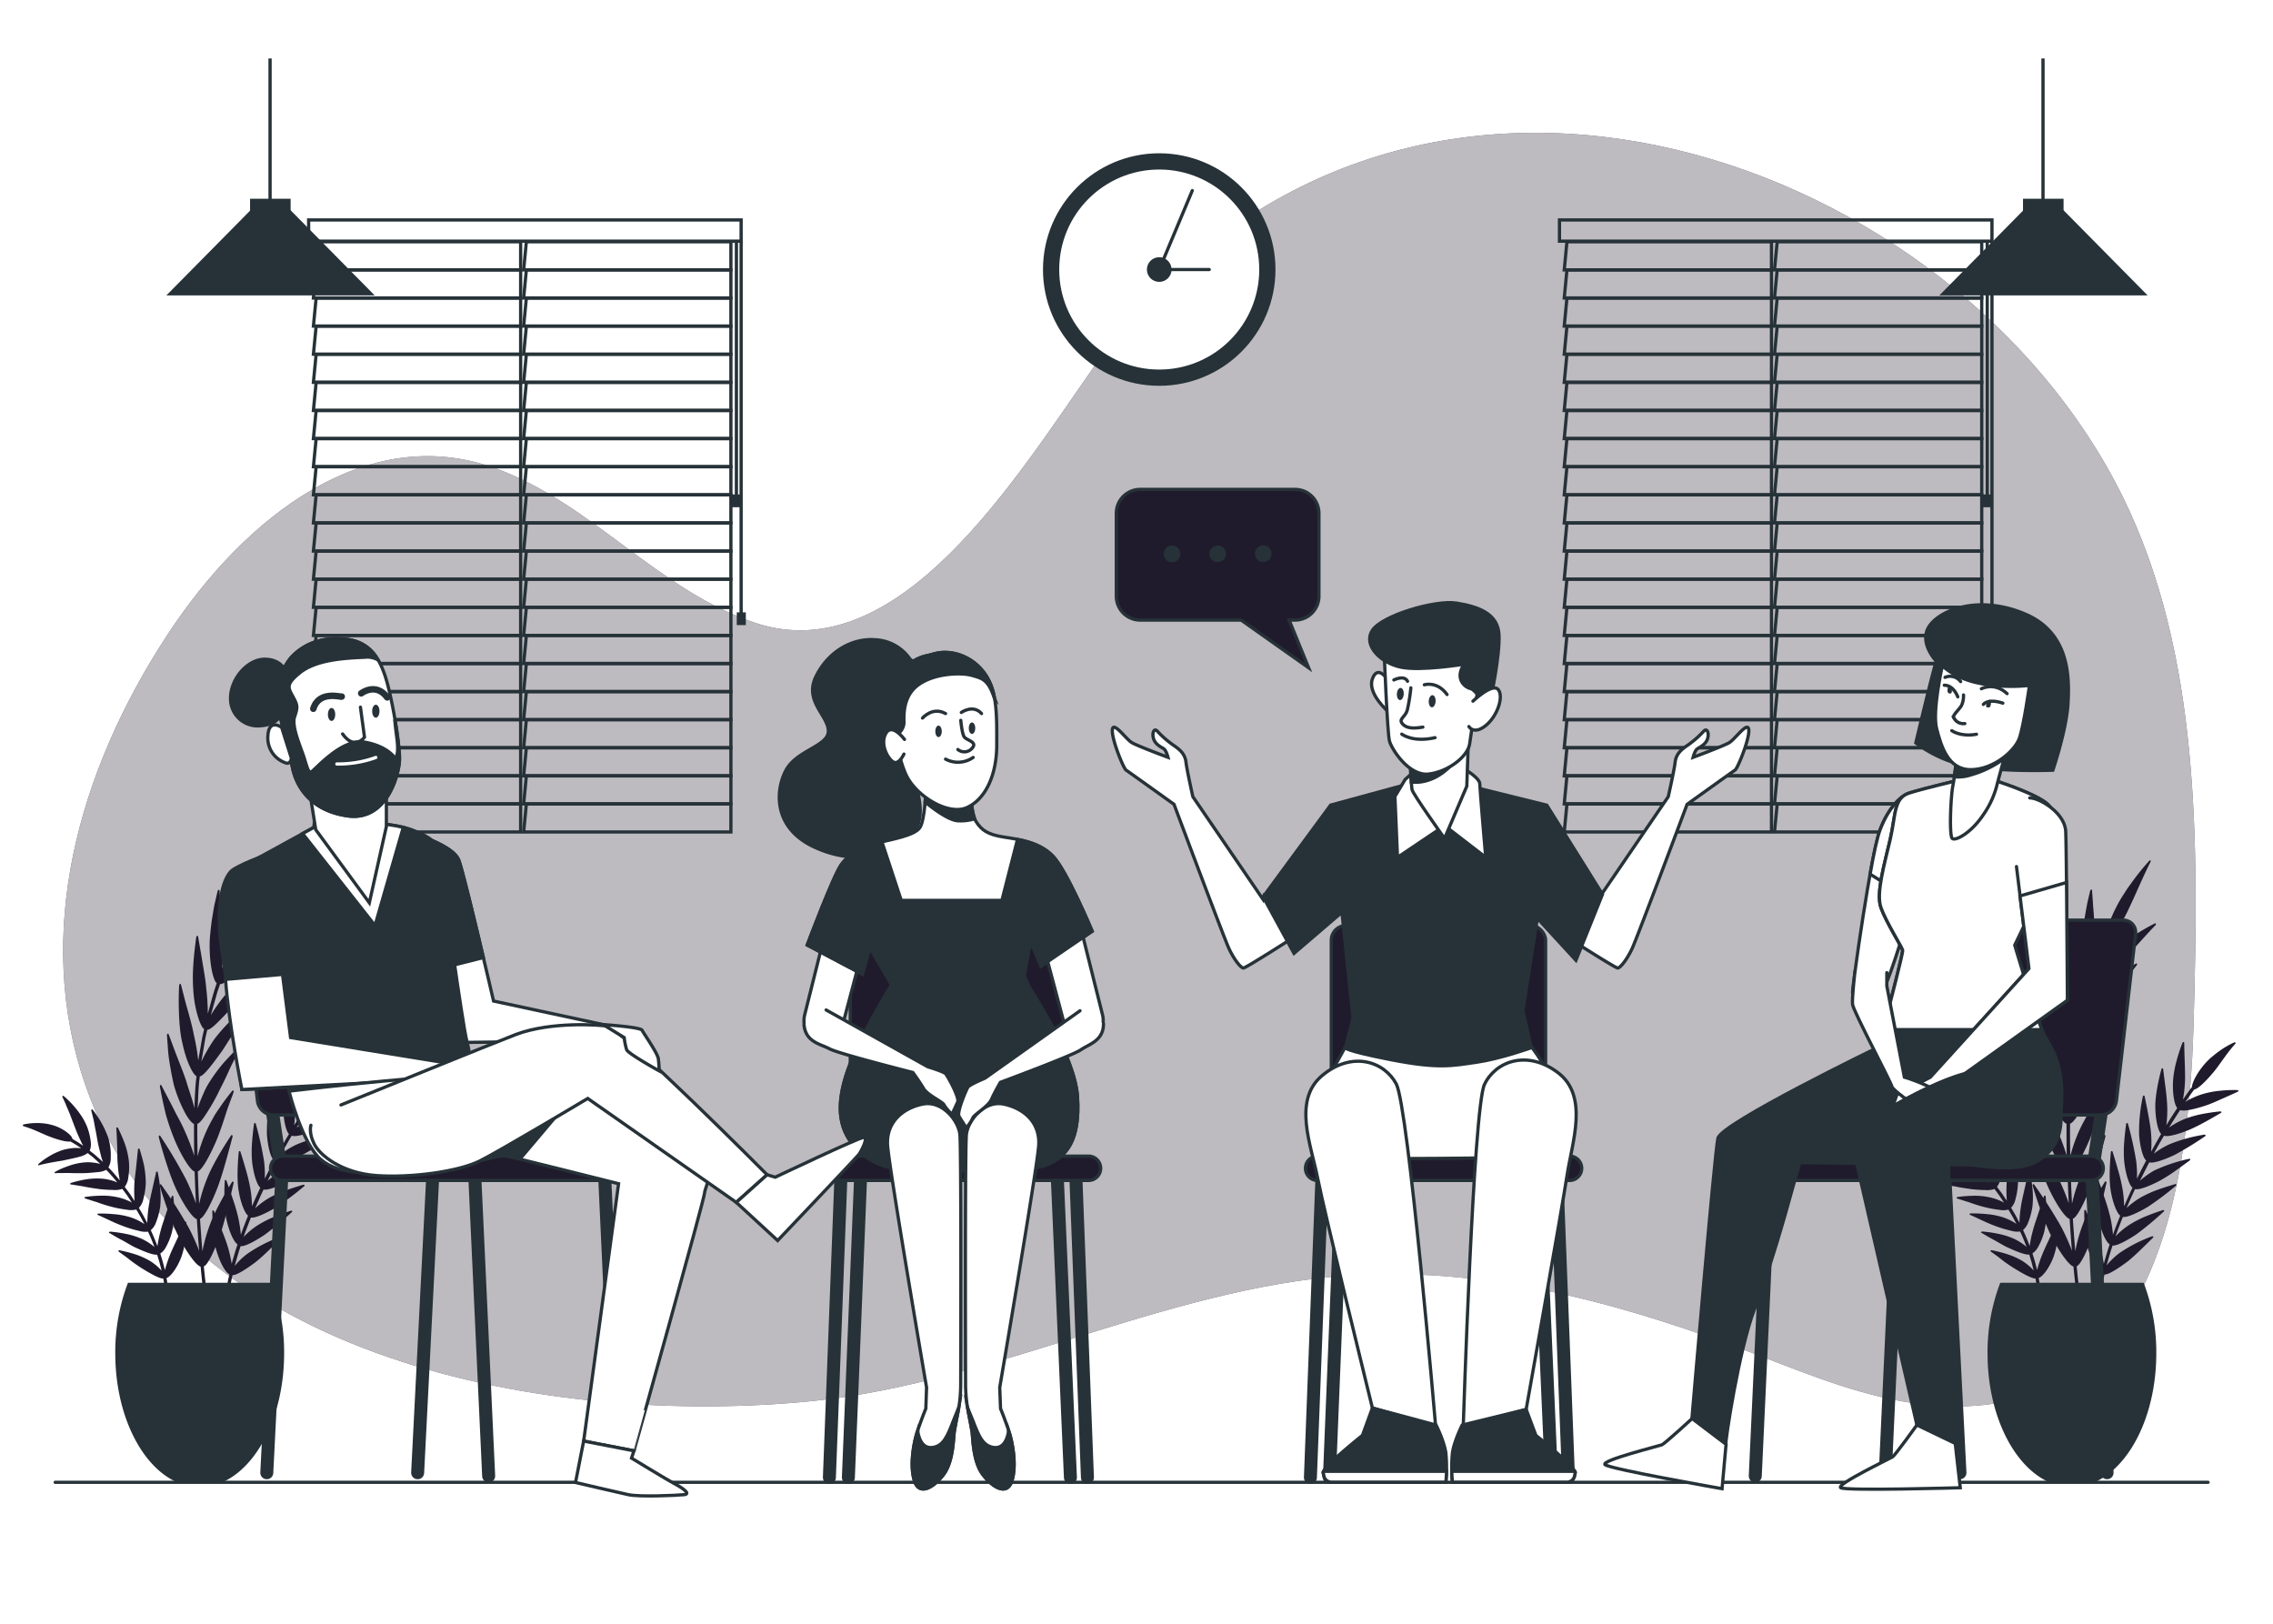 <svg class="animated" id="freepik_stories-group-therapy" xmlns="http://www.w3.org/2000/svg" viewBox="0 0 700 500" version="1.1" xmlns:xlink="http://www.w3.org/1999/xlink" xmlns:svgjs="http://svgjs.com/svgjs"><style>svg#freepik_stories-group-therapy:not(.animated) .animable {opacity: 0;}svg#freepik_stories-group-therapy.animated #freepik--character-4--inject-115 {animation: 6s Infinite  linear floating;animation-delay: 0s;}svg#freepik_stories-group-therapy.animated #freepik--character-3--inject-115 {animation: 3s Infinite  linear floating;animation-delay: 0s;}svg#freepik_stories-group-therapy.animated #freepik--character-2--inject-115 {animation: 6s Infinite  linear floating;animation-delay: 0s;}svg#freepik_stories-group-therapy.animated #freepik--character-1--inject-115 {animation: 6s Infinite  linear floating;animation-delay: 0s;}            @keyframes floating {                0% {                    opacity: 1;                    transform: translateY(0px);                }                50% {                    transform: translateY(-10px);                }                100% {                    opacity: 1;                    transform: translateY(0px);                }            }        </style><g id="freepik--background-simple--inject-115" class="animable" style="transform-origin: 347.811px 236.987px;"><path d="M653.63,152.77C602.29,49,441.38-10,347.26,99.62q-5.55,6.48-10.49,13.51c-24,34.11-60,93.18-104,78.73-30.1-9.88-50.75-37.17-80.53-47.78-39.25-14-76.56,14.65-100.59,51.25C23.71,237.88,10.35,287.82,26.25,334c29.6,86,144.84,105.33,223.7,97.45,57.76-5.78,113.51-37.05,171.37-39,41.62-1.42,81.43,10.1,118.94,24.41,17.38,6.63,34.75,13.94,53.55,15.77,67.28,6.54,80.12-60.71,81.73-117.27C677.14,259.12,677.59,201.2,653.63,152.77Z" style="fill: rgb(32, 27, 44); transform-origin: 347.811px 236.987px;" id="eltb8k0oe4wso" class="animable"></path><g id="elald6l6jqasw"><path d="M653.63,152.77C602.29,49,441.38-10,347.26,99.62q-5.55,6.48-10.49,13.51c-24,34.11-60,93.18-104,78.73-30.1-9.88-50.75-37.17-80.53-47.78-39.25-14-76.56,14.65-100.59,51.25C23.71,237.88,10.35,287.82,26.25,334c29.6,86,144.84,105.33,223.7,97.45,57.76-5.78,113.51-37.05,171.37-39,41.62-1.42,81.43,10.1,118.94,24.41,17.38,6.63,34.75,13.94,53.55,15.77,67.28,6.54,80.12-60.71,81.73-117.27C677.14,259.12,677.59,201.2,653.63,152.77Z" style="fill: rgb(255, 255, 255); opacity: 0.7; transform-origin: 347.811px 236.987px;" class="animable"></path></g></g><g id="freepik--Windows--inject-115" class="animable" style="transform-origin: 354.72px 161.96px;"><polygon points="160.34 74.44 97.36 74.44 96.52 83.1 160.34 83.1 160.34 74.44" style="fill: none; stroke: rgb(38, 50, 56); stroke-miterlimit: 10; transform-origin: 128.43px 78.77px;" id="elaif5wuzzpu" class="animable"></polygon><polygon points="160.34 83.1 97.36 83.1 96.52 91.76 160.34 91.76 160.34 83.1" style="fill: none; stroke: rgb(38, 50, 56); stroke-miterlimit: 10; transform-origin: 128.43px 87.43px;" id="elqct7umcpjv" class="animable"></polygon><polygon points="160.34 91.76 97.36 91.76 96.52 100.42 160.34 100.42 160.34 91.76" style="fill: none; stroke: rgb(38, 50, 56); stroke-miterlimit: 10; transform-origin: 128.43px 96.09px;" id="elj4nwqgqv5dr" class="animable"></polygon><polygon points="160.34 100.42 97.36 100.42 96.52 109.08 160.34 109.08 160.34 100.42" style="fill: none; stroke: rgb(38, 50, 56); stroke-miterlimit: 10; transform-origin: 128.43px 104.75px;" id="ell40kgrn70qf" class="animable"></polygon><polygon points="160.34 109.08 97.36 109.08 96.52 117.73 160.34 117.73 160.34 109.08" style="fill: none; stroke: rgb(38, 50, 56); stroke-miterlimit: 10; transform-origin: 128.43px 113.405px;" id="elw82tprocd4k" class="animable"></polygon><polygon points="160.34 117.73 97.36 117.73 96.52 126.39 160.34 126.39 160.34 117.73" style="fill: none; stroke: rgb(38, 50, 56); stroke-miterlimit: 10; transform-origin: 128.43px 122.06px;" id="eljn4s13893i8" class="animable"></polygon><polygon points="160.34 126.39 97.36 126.39 96.52 135.05 160.34 135.05 160.34 126.39" style="fill: none; stroke: rgb(38, 50, 56); stroke-miterlimit: 10; transform-origin: 128.43px 130.72px;" id="elcqhntuyf6b" class="animable"></polygon><polygon points="160.34 135.05 97.36 135.05 96.52 143.71 160.34 143.71 160.34 135.05" style="fill: none; stroke: rgb(38, 50, 56); stroke-miterlimit: 10; transform-origin: 128.43px 139.38px;" id="el77bn1brv95p" class="animable"></polygon><polygon points="160.34 143.71 97.36 143.71 96.52 152.37 160.34 152.37 160.34 143.71" style="fill: none; stroke: rgb(38, 50, 56); stroke-miterlimit: 10; transform-origin: 128.43px 148.04px;" id="el9lsqar56dsr" class="animable"></polygon><polygon points="160.34 152.37 97.36 152.37 96.52 161.03 160.34 161.03 160.34 152.37" style="fill: none; stroke: rgb(38, 50, 56); stroke-miterlimit: 10; transform-origin: 128.43px 156.7px;" id="elqrxiyntx8nq" class="animable"></polygon><polygon points="160.34 161.03 97.36 161.03 96.52 169.69 160.34 169.69 160.34 161.03" style="fill: none; stroke: rgb(38, 50, 56); stroke-miterlimit: 10; transform-origin: 128.43px 165.36px;" id="el679dpowsmtb" class="animable"></polygon><polygon points="160.34 169.69 97.36 169.69 96.52 178.35 160.34 178.35 160.34 169.69" style="fill: none; stroke: rgb(38, 50, 56); stroke-miterlimit: 10; transform-origin: 128.43px 174.02px;" id="el8xkj6n1jvhv" class="animable"></polygon><polygon points="160.34 178.35 97.36 178.35 96.52 187.01 160.34 187.01 160.34 178.35" style="fill: none; stroke: rgb(38, 50, 56); stroke-miterlimit: 10; transform-origin: 128.43px 182.68px;" id="elzev02ymijck" class="animable"></polygon><polygon points="160.34 187.01 97.36 187.01 96.52 195.67 160.34 195.67 160.34 187.01" style="fill: none; stroke: rgb(38, 50, 56); stroke-miterlimit: 10; transform-origin: 128.43px 191.34px;" id="elusgwpedpaes" class="animable"></polygon><polygon points="160.34 195.67 97.36 195.67 96.52 204.33 160.34 204.33 160.34 195.67" style="fill: none; stroke: rgb(38, 50, 56); stroke-miterlimit: 10; transform-origin: 128.43px 200px;" id="elgq3xzm13c4v" class="animable"></polygon><polygon points="160.34 204.31 97.36 204.31 96.52 212.97 160.34 212.97 160.34 204.31" style="fill: none; stroke: rgb(38, 50, 56); stroke-miterlimit: 10; transform-origin: 128.43px 208.64px;" id="elpbzbacfd7fb" class="animable"></polygon><polygon points="160.34 212.96 97.36 212.96 96.52 221.62 160.34 221.62 160.34 212.96" style="fill: none; stroke: rgb(38, 50, 56); stroke-miterlimit: 10; transform-origin: 128.43px 217.29px;" id="el0imqsa99t72" class="animable"></polygon><polygon points="160.34 221.6 97.36 221.6 96.52 230.26 160.34 230.26 160.34 221.6" style="fill: none; stroke: rgb(38, 50, 56); stroke-miterlimit: 10; transform-origin: 128.43px 225.93px;" id="eln2q2wpw1ifc" class="animable"></polygon><polygon points="160.34 230.25 97.36 230.25 96.52 238.91 160.34 238.91 160.34 230.25" style="fill: none; stroke: rgb(38, 50, 56); stroke-miterlimit: 10; transform-origin: 128.43px 234.58px;" id="elevvzonm93tj" class="animable"></polygon><polygon points="160.34 238.89 97.36 238.89 96.52 247.55 160.34 247.55 160.34 238.89" style="fill: none; stroke: rgb(38, 50, 56); stroke-miterlimit: 10; transform-origin: 128.43px 243.22px;" id="elhl85jk53kc5" class="animable"></polygon><polygon points="160.34 247.54 97.36 247.54 96.52 256.19 160.34 256.19 160.34 247.54" style="fill: none; stroke: rgb(38, 50, 56); stroke-miterlimit: 10; transform-origin: 128.43px 251.865px;" id="elxw5xj1l4qp" class="animable"></polygon><polygon points="225.09 74.44 162.1 74.44 161.27 83.1 225.09 83.1 225.09 74.44" style="fill: none; stroke: rgb(38, 50, 56); stroke-miterlimit: 10; transform-origin: 193.18px 78.77px;" id="el4eahw75mwiz" class="animable"></polygon><polygon points="225.09 83.1 162.1 83.1 161.27 91.76 225.09 91.76 225.09 83.1" style="fill: none; stroke: rgb(38, 50, 56); stroke-miterlimit: 10; transform-origin: 193.18px 87.43px;" id="eloekvaq16r4c" class="animable"></polygon><polygon points="225.09 91.76 162.1 91.76 161.27 100.42 225.09 100.42 225.09 91.76" style="fill: none; stroke: rgb(38, 50, 56); stroke-miterlimit: 10; transform-origin: 193.18px 96.09px;" id="elvrkwgw46cx" class="animable"></polygon><polygon points="225.09 100.42 162.1 100.42 161.27 109.08 225.09 109.08 225.09 100.42" style="fill: none; stroke: rgb(38, 50, 56); stroke-miterlimit: 10; transform-origin: 193.18px 104.75px;" id="elm99w7ko6rga" class="animable"></polygon><polygon points="225.09 109.08 162.1 109.08 161.27 117.73 225.09 117.73 225.09 109.08" style="fill: none; stroke: rgb(38, 50, 56); stroke-miterlimit: 10; transform-origin: 193.18px 113.405px;" id="elw7ih0i9fnx" class="animable"></polygon><polygon points="225.09 117.73 162.1 117.73 161.27 126.39 225.09 126.39 225.09 117.73" style="fill: none; stroke: rgb(38, 50, 56); stroke-miterlimit: 10; transform-origin: 193.18px 122.06px;" id="elb8eh60qmehk" class="animable"></polygon><polygon points="225.09 126.39 162.1 126.39 161.27 135.05 225.09 135.05 225.09 126.39" style="fill: none; stroke: rgb(38, 50, 56); stroke-miterlimit: 10; transform-origin: 193.18px 130.72px;" id="elwie9nugst3" class="animable"></polygon><polygon points="225.09 135.05 162.1 135.05 161.27 143.71 225.09 143.71 225.09 135.05" style="fill: none; stroke: rgb(38, 50, 56); stroke-miterlimit: 10; transform-origin: 193.18px 139.38px;" id="elnrqw9rmaoe" class="animable"></polygon><polygon points="225.09 143.71 162.1 143.71 161.27 152.37 225.09 152.37 225.09 143.71" style="fill: none; stroke: rgb(38, 50, 56); stroke-miterlimit: 10; transform-origin: 193.18px 148.04px;" id="el4r967r79too" class="animable"></polygon><polygon points="225.09 152.37 162.1 152.37 161.27 161.03 225.09 161.03 225.09 152.37" style="fill: none; stroke: rgb(38, 50, 56); stroke-miterlimit: 10; transform-origin: 193.18px 156.7px;" id="elzpfzgm82lyd" class="animable"></polygon><polygon points="225.09 161.03 162.1 161.03 161.27 169.69 225.09 169.69 225.09 161.03" style="fill: none; stroke: rgb(38, 50, 56); stroke-miterlimit: 10; transform-origin: 193.18px 165.36px;" id="elsjrgbszh71c" class="animable"></polygon><polygon points="225.09 169.69 162.1 169.69 161.27 178.35 225.09 178.35 225.09 169.69" style="fill: none; stroke: rgb(38, 50, 56); stroke-miterlimit: 10; transform-origin: 193.18px 174.02px;" id="el9kwiuevk8ow" class="animable"></polygon><polygon points="225.09 178.35 162.1 178.35 161.27 187.01 225.09 187.01 225.09 178.35" style="fill: none; stroke: rgb(38, 50, 56); stroke-miterlimit: 10; transform-origin: 193.18px 182.68px;" id="eldcx6jgzetsf" class="animable"></polygon><polygon points="225.09 187.01 162.1 187.01 161.27 195.67 225.09 195.67 225.09 187.01" style="fill: none; stroke: rgb(38, 50, 56); stroke-miterlimit: 10; transform-origin: 193.18px 191.34px;" id="el5upgmxdaulc" class="animable"></polygon><polygon points="225.09 195.67 162.1 195.67 161.27 204.33 225.09 204.33 225.09 195.67" style="fill: none; stroke: rgb(38, 50, 56); stroke-miterlimit: 10; transform-origin: 193.18px 200px;" id="elm5spjonzxt" class="animable"></polygon><polygon points="225.09 204.31 162.1 204.31 161.27 212.97 225.09 212.97 225.09 204.31" style="fill: none; stroke: rgb(38, 50, 56); stroke-miterlimit: 10; transform-origin: 193.18px 208.64px;" id="elik3k0tdn0t" class="animable"></polygon><polygon points="225.09 212.96 162.1 212.96 161.27 221.62 225.09 221.62 225.09 212.96" style="fill: none; stroke: rgb(38, 50, 56); stroke-miterlimit: 10; transform-origin: 193.18px 217.29px;" id="elfv2oubyughp" class="animable"></polygon><polygon points="225.09 221.6 162.1 221.6 161.27 230.26 225.09 230.26 225.09 221.6" style="fill: none; stroke: rgb(38, 50, 56); stroke-miterlimit: 10; transform-origin: 193.18px 225.93px;" id="eltoqhtrm6f9j" class="animable"></polygon><polygon points="225.09 230.25 162.1 230.25 161.27 238.91 225.09 238.91 225.09 230.25" style="fill: none; stroke: rgb(38, 50, 56); stroke-miterlimit: 10; transform-origin: 193.18px 234.58px;" id="el4oxc84zdjyv" class="animable"></polygon><polygon points="225.09 238.89 162.1 238.89 161.27 247.55 225.09 247.55 225.09 238.89" style="fill: none; stroke: rgb(38, 50, 56); stroke-miterlimit: 10; transform-origin: 193.18px 243.22px;" id="elfvrigs4t8fl" class="animable"></polygon><polygon points="225.09 247.54 162.1 247.54 161.27 256.19 225.09 256.19 225.09 247.54" style="fill: none; stroke: rgb(38, 50, 56); stroke-miterlimit: 10; transform-origin: 193.18px 251.865px;" id="elgktttv6xczh" class="animable"></polygon><rect x="95.05" y="67.73" width="133.19" height="6.53" style="fill: none; stroke: rgb(38, 50, 56); stroke-miterlimit: 10; transform-origin: 161.645px 70.995px;" id="eln1dnnobzvsg" class="animable"></rect><line x1="228.24" y1="74.27" x2="228.24" y2="189.31" style="fill: none; stroke: rgb(38, 50, 56); stroke-miterlimit: 10; transform-origin: 228.24px 131.79px;" id="elkmmdkbp8i4t" class="animable"></line><line x1="226.79" y1="74.45" x2="226.79" y2="153.38" style="fill: none; stroke: rgb(38, 50, 56); stroke-miterlimit: 10; transform-origin: 226.79px 113.915px;" id="elp8tdqt2scij" class="animable"></line><rect x="227.4" y="189.06" width="1.79" height="2.93" style="fill: rgb(38, 50, 56); stroke: rgb(38, 50, 56); stroke-miterlimit: 10; transform-origin: 228.295px 190.525px;" id="eldd4idfk9l5" class="animable"></rect><rect x="225.78" y="152.76" width="1.79" height="2.93" style="fill: rgb(38, 50, 56); stroke: rgb(38, 50, 56); stroke-miterlimit: 10; transform-origin: 226.675px 154.225px;" id="el222lum6min7" class="animable"></rect><polygon points="545.55 74.44 482.56 74.44 481.73 83.1 545.55 83.1 545.55 74.44" style="fill: none; stroke: rgb(38, 50, 56); stroke-miterlimit: 10; transform-origin: 513.64px 78.77px;" id="elfytc1qlif5h" class="animable"></polygon><polygon points="545.55 83.1 482.56 83.1 481.73 91.76 545.55 91.76 545.55 83.1" style="fill: none; stroke: rgb(38, 50, 56); stroke-miterlimit: 10; transform-origin: 513.64px 87.43px;" id="eluf84niyrl5" class="animable"></polygon><polygon points="545.55 91.76 482.56 91.76 481.73 100.42 545.55 100.42 545.55 91.76" style="fill: none; stroke: rgb(38, 50, 56); stroke-miterlimit: 10; transform-origin: 513.64px 96.09px;" id="elpo8l7kh1a9" class="animable"></polygon><polygon points="545.55 100.42 482.56 100.42 481.73 109.08 545.55 109.08 545.55 100.42" style="fill: none; stroke: rgb(38, 50, 56); stroke-miterlimit: 10; transform-origin: 513.64px 104.75px;" id="el0onbb72lckx" class="animable"></polygon><polygon points="545.55 109.08 482.56 109.08 481.73 117.73 545.55 117.73 545.55 109.08" style="fill: none; stroke: rgb(38, 50, 56); stroke-miterlimit: 10; transform-origin: 513.64px 113.405px;" id="el9nw9x8gsdkc" class="animable"></polygon><polygon points="545.55 117.73 482.56 117.73 481.73 126.39 545.55 126.39 545.55 117.73" style="fill: none; stroke: rgb(38, 50, 56); stroke-miterlimit: 10; transform-origin: 513.64px 122.06px;" id="eljhn5rqoeebd" class="animable"></polygon><polygon points="545.55 126.39 482.56 126.39 481.73 135.05 545.55 135.05 545.55 126.39" style="fill: none; stroke: rgb(38, 50, 56); stroke-miterlimit: 10; transform-origin: 513.64px 130.72px;" id="elh2twnpsm1wq" class="animable"></polygon><polygon points="545.55 135.05 482.56 135.05 481.73 143.71 545.55 143.71 545.55 135.05" style="fill: none; stroke: rgb(38, 50, 56); stroke-miterlimit: 10; transform-origin: 513.64px 139.38px;" id="el48zbehom98b" class="animable"></polygon><polygon points="545.55 143.71 482.56 143.71 481.73 152.37 545.55 152.37 545.55 143.71" style="fill: none; stroke: rgb(38, 50, 56); stroke-miterlimit: 10; transform-origin: 513.64px 148.04px;" id="eleobqrkc0oms" class="animable"></polygon><polygon points="545.55 152.37 482.56 152.37 481.73 161.03 545.55 161.03 545.55 152.37" style="fill: none; stroke: rgb(38, 50, 56); stroke-miterlimit: 10; transform-origin: 513.64px 156.7px;" id="el5q13kmrd6ye" class="animable"></polygon><polygon points="545.55 161.03 482.56 161.03 481.73 169.69 545.55 169.69 545.55 161.03" style="fill: none; stroke: rgb(38, 50, 56); stroke-miterlimit: 10; transform-origin: 513.64px 165.36px;" id="elpkfqtk1ps1f" class="animable"></polygon><polygon points="545.55 169.69 482.56 169.69 481.73 178.35 545.55 178.35 545.55 169.69" style="fill: none; stroke: rgb(38, 50, 56); stroke-miterlimit: 10; transform-origin: 513.64px 174.02px;" id="elxiran51c9co" class="animable"></polygon><polygon points="545.55 178.35 482.56 178.35 481.73 187.01 545.55 187.01 545.55 178.35" style="fill: none; stroke: rgb(38, 50, 56); stroke-miterlimit: 10; transform-origin: 513.64px 182.68px;" id="elzwmut5mz29" class="animable"></polygon><polygon points="545.55 187.01 482.56 187.01 481.73 195.67 545.55 195.67 545.55 187.01" style="fill: none; stroke: rgb(38, 50, 56); stroke-miterlimit: 10; transform-origin: 513.64px 191.34px;" id="elh0kw3v46n5c" class="animable"></polygon><polygon points="545.55 195.67 482.56 195.67 481.73 204.33 545.55 204.33 545.55 195.67" style="fill: none; stroke: rgb(38, 50, 56); stroke-miterlimit: 10; transform-origin: 513.64px 200px;" id="el5pwobftfd42" class="animable"></polygon><polygon points="545.55 204.31 482.56 204.31 481.73 212.97 545.55 212.97 545.55 204.31" style="fill: none; stroke: rgb(38, 50, 56); stroke-miterlimit: 10; transform-origin: 513.64px 208.64px;" id="elrui1i3rdrwf" class="animable"></polygon><polygon points="545.55 212.96 482.56 212.96 481.73 221.62 545.55 221.62 545.55 212.96" style="fill: none; stroke: rgb(38, 50, 56); stroke-miterlimit: 10; transform-origin: 513.64px 217.29px;" id="elfv8r4jhwvgi" class="animable"></polygon><polygon points="545.55 221.6 482.56 221.6 481.73 230.26 545.55 230.26 545.55 221.6" style="fill: none; stroke: rgb(38, 50, 56); stroke-miterlimit: 10; transform-origin: 513.64px 225.93px;" id="elrran6t9rwzb" class="animable"></polygon><polygon points="545.55 230.25 482.56 230.25 481.73 238.91 545.55 238.91 545.55 230.25" style="fill: none; stroke: rgb(38, 50, 56); stroke-miterlimit: 10; transform-origin: 513.64px 234.58px;" id="el0vc65bt0abrh" class="animable"></polygon><polygon points="545.55 238.89 482.56 238.89 481.73 247.55 545.55 247.55 545.55 238.89" style="fill: none; stroke: rgb(38, 50, 56); stroke-miterlimit: 10; transform-origin: 513.64px 243.22px;" id="elhx9myb8dww9" class="animable"></polygon><polygon points="545.55 247.54 482.56 247.54 481.73 256.19 545.55 256.19 545.55 247.54" style="fill: none; stroke: rgb(38, 50, 56); stroke-miterlimit: 10; transform-origin: 513.64px 251.865px;" id="elq93y8vxn24" class="animable"></polygon><polygon points="610.3 74.44 547.31 74.44 546.48 83.1 610.3 83.1 610.3 74.44" style="fill: none; stroke: rgb(38, 50, 56); stroke-miterlimit: 10; transform-origin: 578.39px 78.77px;" id="elwlfo2j05olb" class="animable"></polygon><polygon points="610.3 83.1 547.31 83.1 546.48 91.76 610.3 91.76 610.3 83.1" style="fill: none; stroke: rgb(38, 50, 56); stroke-miterlimit: 10; transform-origin: 578.39px 87.43px;" id="el6scbnb2zvlt" class="animable"></polygon><polygon points="610.3 91.76 547.31 91.76 546.48 100.42 610.3 100.42 610.3 91.76" style="fill: none; stroke: rgb(38, 50, 56); stroke-miterlimit: 10; transform-origin: 578.39px 96.09px;" id="elbh2faozzchl" class="animable"></polygon><polygon points="610.3 100.42 547.31 100.42 546.48 109.08 610.3 109.08 610.3 100.42" style="fill: none; stroke: rgb(38, 50, 56); stroke-miterlimit: 10; transform-origin: 578.39px 104.75px;" id="el4q3lafozhgm" class="animable"></polygon><polygon points="610.3 109.08 547.31 109.08 546.48 117.73 610.3 117.73 610.3 109.08" style="fill: none; stroke: rgb(38, 50, 56); stroke-miterlimit: 10; transform-origin: 578.39px 113.405px;" id="eld2wxdubg6st" class="animable"></polygon><polygon points="610.3 117.73 547.31 117.73 546.48 126.39 610.3 126.39 610.3 117.73" style="fill: none; stroke: rgb(38, 50, 56); stroke-miterlimit: 10; transform-origin: 578.39px 122.06px;" id="eltim06n7epw" class="animable"></polygon><polygon points="610.3 126.39 547.31 126.39 546.48 135.05 610.3 135.05 610.3 126.39" style="fill: none; stroke: rgb(38, 50, 56); stroke-miterlimit: 10; transform-origin: 578.39px 130.72px;" id="elv97kteg109" class="animable"></polygon><polygon points="610.3 135.05 547.31 135.05 546.48 143.71 610.3 143.71 610.3 135.05" style="fill: none; stroke: rgb(38, 50, 56); stroke-miterlimit: 10; transform-origin: 578.39px 139.38px;" id="els5f6i42re6s" class="animable"></polygon><polygon points="610.3 143.71 547.31 143.71 546.48 152.37 610.3 152.37 610.3 143.71" style="fill: none; stroke: rgb(38, 50, 56); stroke-miterlimit: 10; transform-origin: 578.39px 148.04px;" id="elcjk5px64vxn" class="animable"></polygon><polygon points="610.3 152.37 547.31 152.37 546.48 161.03 610.3 161.03 610.3 152.37" style="fill: none; stroke: rgb(38, 50, 56); stroke-miterlimit: 10; transform-origin: 578.39px 156.7px;" id="elyx5ybe9sr3m" class="animable"></polygon><polygon points="610.3 161.03 547.31 161.03 546.48 169.69 610.3 169.69 610.3 161.03" style="fill: none; stroke: rgb(38, 50, 56); stroke-miterlimit: 10; transform-origin: 578.39px 165.36px;" id="elhw7e862ro49" class="animable"></polygon><polygon points="610.3 169.69 547.31 169.69 546.48 178.35 610.3 178.35 610.3 169.69" style="fill: none; stroke: rgb(38, 50, 56); stroke-miterlimit: 10; transform-origin: 578.39px 174.02px;" id="elbzqpuqyir3r" class="animable"></polygon><polygon points="610.3 178.35 547.31 178.35 546.48 187.01 610.3 187.01 610.3 178.35" style="fill: none; stroke: rgb(38, 50, 56); stroke-miterlimit: 10; transform-origin: 578.39px 182.68px;" id="el7gfytd9r5i" class="animable"></polygon><polygon points="610.3 187.01 547.31 187.01 546.48 195.67 610.3 195.67 610.3 187.01" style="fill: none; stroke: rgb(38, 50, 56); stroke-miterlimit: 10; transform-origin: 578.39px 191.34px;" id="elmc5juqpbgfn" class="animable"></polygon><polygon points="610.3 195.67 547.31 195.67 546.48 204.33 610.3 204.33 610.3 195.67" style="fill: none; stroke: rgb(38, 50, 56); stroke-miterlimit: 10; transform-origin: 578.39px 200px;" id="elbzl6gp45doe" class="animable"></polygon><polygon points="610.3 204.31 547.31 204.31 546.48 212.97 610.3 212.97 610.3 204.31" style="fill: none; stroke: rgb(38, 50, 56); stroke-miterlimit: 10; transform-origin: 578.39px 208.64px;" id="elw7omza1nbxm" class="animable"></polygon><polygon points="610.3 212.96 547.31 212.96 546.48 221.62 610.3 221.62 610.3 212.96" style="fill: none; stroke: rgb(38, 50, 56); stroke-miterlimit: 10; transform-origin: 578.39px 217.29px;" id="elpw0br0rx04j" class="animable"></polygon><polygon points="610.3 221.6 547.31 221.6 546.48 230.26 610.3 230.26 610.3 221.6" style="fill: none; stroke: rgb(38, 50, 56); stroke-miterlimit: 10; transform-origin: 578.39px 225.93px;" id="el3ercamfzccx" class="animable"></polygon><polygon points="610.3 230.25 547.31 230.25 546.48 238.91 610.3 238.91 610.3 230.25" style="fill: none; stroke: rgb(38, 50, 56); stroke-miterlimit: 10; transform-origin: 578.39px 234.58px;" id="ely5x6h52e0m" class="animable"></polygon><polygon points="610.3 238.89 547.31 238.89 546.48 247.55 610.3 247.55 610.3 238.89" style="fill: none; stroke: rgb(38, 50, 56); stroke-miterlimit: 10; transform-origin: 578.39px 243.22px;" id="el4tnu04dlrfx" class="animable"></polygon><polygon points="610.3 247.54 547.31 247.54 546.48 256.19 610.3 256.19 610.3 247.54" style="fill: none; stroke: rgb(38, 50, 56); stroke-miterlimit: 10; transform-origin: 578.39px 251.865px;" id="elxf0gbpqvoe" class="animable"></polygon><rect x="480.26" y="67.73" width="133.19" height="6.53" style="fill: none; stroke: rgb(38, 50, 56); stroke-miterlimit: 10; transform-origin: 546.855px 70.995px;" id="elt6q4oc7306t" class="animable"></rect><line x1="613.45" y1="74.27" x2="613.45" y2="189.31" style="fill: none; stroke: rgb(38, 50, 56); stroke-miterlimit: 10; transform-origin: 613.45px 131.79px;" id="elzoldi2dii7" class="animable"></line><line x1="612" y1="74.45" x2="612" y2="153.38" style="fill: none; stroke: rgb(38, 50, 56); stroke-miterlimit: 10; transform-origin: 612px 113.915px;" id="elgkup3c33i1w" class="animable"></line><rect x="612.6" y="189.06" width="1.79" height="2.93" style="fill: rgb(38, 50, 56); stroke: rgb(38, 50, 56); stroke-miterlimit: 10; transform-origin: 613.495px 190.525px;" id="el1mqgcv36qu1h" class="animable"></rect><rect x="610.99" y="152.76" width="1.79" height="2.93" style="fill: rgb(38, 50, 56); stroke: rgb(38, 50, 56); stroke-miterlimit: 10; transform-origin: 611.885px 154.225px;" id="el48gebnomvv3" class="animable"></rect></g><g id="freepik--Plants--inject-115" class="animable" style="transform-origin: 348.201px 360.695px;"><path d="M33.7,351.7a14.43,14.43,0,0,0-.86-2.64,26.76,26.76,0,0,0-1.33-2.83,34,34,0,0,0-2.94-4.49.26.26,0,0,0-.46.23c.15.6.34,1.4.57,2.3s.4,1.93.6,3c.44,2,.73,4.2,1.1,5.74.23.95.46,1.85.66,2.67a19.14,19.14,0,0,0,.66,2.11l-2-1.79c-.65-.6-1.38-1.11-2.07-1.68a5.39,5.39,0,0,0,.3-2.9,18.53,18.53,0,0,0-1.28-4.88,22.68,22.68,0,0,0-1.31-2.5,28.68,28.68,0,0,0-1.86-2.57,29.28,29.28,0,0,0-3.84-3.95.26.26,0,0,0-.41.31c.28.58.65,1.32,1,2.18s.77,1.82,1.19,2.81c.74,1.94,1.53,4,2.11,5.5.38.92.75,1.77,1.11,2.52s.66,1.46,1,2L24,351.72l-1.68-1a2.4,2.4,0,0,0-.49-.93,8.21,8.21,0,0,0-1.15-1.07,13.77,13.77,0,0,0-3.88-2.07,16.69,16.69,0,0,0-5.12-.83,18.94,18.94,0,0,0-4.47.44c-.23.06-.21.46,0,.52a35.66,35.66,0,0,1,4,1.48c1.54.63,3.11,1.41,4.38,1.85,2.63,1,5,1.58,6.14,1.39l1.66,1c.55.34,1.08.72,1.61,1.08a13.78,13.78,0,0,0-2.09-.08,20.72,20.72,0,0,0-2.48.34,12.55,12.55,0,0,0-2.37.75,18.54,18.54,0,0,0-2.46,1.19c-.79.46-1.53.93-2.15,1.37s-1.16.9-1.54,1.23c-.18.15-.18.51,0,.46.76-.23,2.06-.52,3.57-.81l2.33-.41c.78-.11,1.55-.24,2.24-.4,1.59-.35,3.1-.65,4.37-1A7.16,7.16,0,0,0,27,355.07c.66.54,1.35,1,2,1.61l1.89,1.72a16.5,16.5,0,0,0-2.08-.39,12.66,12.66,0,0,0-2.5-.09A19,19,0,0,0,21.19,359c-.87.3-1.68.61-2.4.93s-1.33.65-1.78.9c-.21.11-.27.46-.08.45.84-.08,2.2-.06,3.78-.08.79,0,1.59.05,2.41.05h2.32c1.6,0,3.23-.18,4.51-.31a6.86,6.86,0,0,0,2.76-.7,49.63,49.63,0,0,1,3.39,3.85,16,16,0,0,0-4.48-1.13,21.42,21.42,0,0,0-5.28.23,33.77,33.77,0,0,0-4.49,1.07c-.23.08-.34.42-.14.44l3.83.61c1.53.34,3.34.59,4.74.8a38.49,38.49,0,0,0,4.55.31,6.59,6.59,0,0,0,2.83-.33l1.53,2.07,1.42,2.14a16.36,16.36,0,0,0-4.35-1.62,21.4,21.4,0,0,0-5.33-.49,37.56,37.56,0,0,0-4.63.38c-.25,0-.39.36-.21.42.83.28,2.22.73,3.8,1.21a42.26,42.26,0,0,0,4.72,1.47,35.41,35.41,0,0,0,4.49.84,6.9,6.9,0,0,0,2.87-.06l1.3,2.22,1.19,2.27a16.42,16.42,0,0,0-4.16-2.06,22.93,22.93,0,0,0-5.25-1,41.06,41.06,0,0,0-4.72-.19c-.24,0-.43.32-.24.41.86.36,2.17,1,3.72,1.7a48.17,48.17,0,0,0,4.54,1.91,34.56,34.56,0,0,0,4.38,1.29,6.7,6.7,0,0,0,2.84.26c.75,1.54,1.37,3.14,2,4.73a17.43,17.43,0,0,0-3.9-2.51,23.15,23.15,0,0,0-5.11-1.57,37.58,37.58,0,0,0-4.66-.65c-.24,0-.46.27-.28.38.81.44,2,1.22,3.51,2s3,1.73,4.26,2.37c3,1.39,5.85,2.53,7,2.34l.75,2.45.63,2.49a15.93,15.93,0,0,0-3.56-3,23.35,23.35,0,0,0-4.86-2.14A44.48,44.48,0,0,0,36.81,385c-.24,0-.49.22-.33.34.68.54,2,1.41,3.22,2.39s2.71,2,3.95,2.8c2.79,1.73,5.49,3.21,6.64,3.19a36,36,0,0,1,.6,5.05c0,.21.23.37.51.37a.44.44,0,0,0,.49-.41,35.91,35.91,0,0,0-.62-5.18c1.09-.3,3.14-2.78,4.53-6.35a24.75,24.75,0,0,0,1.28-5.62,43.51,43.51,0,0,0,.31-5.13c0-.27-.38-.32-.5-.07-.49,1.1-1.31,2.89-2.17,4.78s-1.78,3.78-2.38,5.27a41.7,41.7,0,0,0-1.56,4.69c-.2-.86-.43-1.72-.65-2.58L49.36,386a5.4,5.4,0,0,0,1.85-2.2A19,19,0,0,0,53,379.17a25.59,25.59,0,0,0,.65-5.69,45.91,45.91,0,0,0-.27-5.07c0-.27-.42-.27-.5,0-.34,1.13-1,3-1.65,5s-1.37,4-1.74,5.48a36.66,36.66,0,0,0-1,4.84c-.64-1.65-1.29-3.31-2.06-4.91a5.54,5.54,0,0,0,1.62-2.42,22.33,22.33,0,0,0,1.28-4.79,27.52,27.52,0,0,0,0-5.68,47.17,47.17,0,0,0-.76-5c-.06-.26-.45-.22-.51.05-.22,1.15-.69,3.1-1.13,5.08s-.93,4.05-1.16,5.62a39.37,39.37,0,0,0-.42,4.91l-1.24-2.36-1.34-2.29a5.43,5.43,0,0,0,1.34-2.57,22.65,22.65,0,0,0,.78-4.89,29.64,29.64,0,0,0-.54-5.65c-.44-2-1-3.82-1.36-5-.08-.26-.49-.18-.5.09-.13,1.21-.33,3.19-.54,5.26s-.54,4.15-.58,5.71a39.93,39.93,0,0,0,.08,4.93l-1.46-2.22-1.58-2.13a5.73,5.73,0,0,0,1.08-2.71,20.71,20.71,0,0,0,.22-5,23.83,23.83,0,0,0-1.3-5.66,48.2,48.2,0,0,0-2.1-4.83.27.27,0,0,0-.49.17c.1,1.23.17,3.27.26,5.32s0,4.25.19,5.8a36.84,36.84,0,0,0,.63,4.92c-1.14-1.37-2.26-2.75-3.52-4a5.48,5.48,0,0,0,.72-2.82A18.93,18.93,0,0,0,33.7,351.7Z" style="fill: rgb(32, 27, 44); transform-origin: 32.218px 368.295px;" id="elff7uo6v0qel" class="animable"></path><path d="M71.73,309.8c1.48-1.82,3.45-4.3,5.2-6.67l4.52-5.9c.24-.3,0-.7-.25-.52-1.31.81-3.37,2.24-5.6,3.92a51.62,51.62,0,0,0-6,5.49,47.34,47.34,0,0,0-4.67,6.48l1.35-4.8.69-2.4.8-2.36c1.14.14,4.59-2.72,8.56-6.52,3.42-3.33,8.5-9.22,10.9-11.62.27-.28.11-.7-.2-.54a65.86,65.86,0,0,0-5.94,3.39c-1.16.75-2.39,1.54-3.49,2.38s-2.14,1.71-3,2.53a34.19,34.19,0,0,0-3,3.09c-.88,1-1.67,2-2.32,2.9.9-2.26,1.7-4.57,2.68-6.8a12.88,12.88,0,0,0,2.64-3.65c1.16-1.85,2.38-4.31,3.76-7,.59-1.18,1.21-2.57,1.88-4l1-2.22c.34-.75.68-1.49,1-2.23,1.33-2.95,2.62-5.72,3.48-7.37.19-.37-.13-.61-.43-.29A73.19,73.19,0,0,0,80,271.54l-1.45,2c-.45.71-.91,1.41-1.35,2.09A40.49,40.49,0,0,0,75,279.62a53.49,53.49,0,0,0-2.93,7,17.39,17.39,0,0,0-.94,4.57l-.74,1.71-.67,1.74-1.34,3.49c.11-1.09.18-2.32.22-3.66s0-2.79,0-4.27c0-1.25-.06-2.65-.17-4.13s-.19-3-.29-4.45c-.25-3-.4-5.71-.54-7.41,0-.39-.48-.24-.59.2-.22.94-.5,2.18-.83,3.59s-.56,3-.83,4.64-.44,3.31-.6,4.89a35.38,35.38,0,0,0-.19,4.33c.08,5.8,1.21,10.19,2.18,10.87L66,305c-.25.79-.46,1.58-.69,2.37L64,312.14a70.16,70.16,0,0,0-.5-7.93c-.19-2.46-.77-5.58-1.25-8.5S61.28,290,61,288.37c-.06-.37-.51-.18-.58.25-.24,1.94-.68,5.07-.88,8.37a55.28,55.28,0,0,0,.1,9.28,34.63,34.63,0,0,0,1.46,7.26c.62,1.86,1.25,3.06,1.77,3.36l-.55,2.39-.43,2.43-.84,4.85a64.8,64.8,0,0,0-1.34-7.84c-.44-2.44-1.28-5.48-2.1-8.37s-1.44-5.54-1.89-7.19c-.11-.38-.53-.14-.55.3-.23,3.91-.27,12.73,1,17.72,1.18,5.69,3.29,9.77,4.36,10.22-.46,3.25-.51,6.54-.67,9.82-.24-1.07-.56-2.26-1-3.55-.2-.65-.41-1.31-.64-2s-.46-1.38-.66-2.09c-.71-2.38-1.92-5.32-3-8.11s-2-5.39-2.64-7c-.14-.37-.53-.09-.5.36.07,1,.16,2.27.27,3.73a45.46,45.46,0,0,0,.54,4.73c.27,1.66.57,3.34.89,4.9.17.78.32,1.54.52,2.25s.43,1.38.64,2a43.92,43.92,0,0,0,3,6.78c1,1.65,1.89,2.69,2.46,2.86,0,3.27,0,6.55.07,9.82A64.27,64.27,0,0,0,57,348.5c-.48-1.13-1.09-2.38-1.76-3.66l-1.05-1.94c-.34-.67-.67-1.34-1-2-1.4-2.69-2.7-5.18-3.48-6.69-.19-.35-.54,0-.46.43.37,2,1,5.14,1.77,8.35A70.93,70.93,0,0,0,54,351.54c2.27,5.2,4.79,8.91,5.94,9.22.1,3.27.24,6.53.4,9.8a65.63,65.63,0,0,0-3-7.29,149.17,149.17,0,0,0-8-13.5c-.21-.31-.54,0-.43.43.92,3.62,3.29,11.73,5.45,16.2,2.46,5.12,5.09,8.74,6.25,9,.22,3.27.44,6.53.73,9.79A67.69,67.69,0,0,0,58.09,378a145.74,145.74,0,0,0-8.44-13.21c-.22-.31-.54,0-.42.44,1.05,3.57,3.67,11.6,6,16,2.61,5,5.38,8.57,6.55,8.8.31,3.25.66,6.5,1.08,9.74,0,.41.32.71.59.67s.45-.39.4-.8c-.41-3.22-.76-6.46-1.08-9.69,1.1-.33,3.14-4.35,5-9.66,1.6-4.59,3.37-12.51,4.16-15.95.09-.4-.25-.7-.45-.4-1.68,2.68-5.38,9-7,13.62a49.81,49.81,0,0,0-2.14,7.76c-.29-3.32-.52-6.64-.74-10,1.11-.29,3.29-4.25,5.34-9.49,1.75-4.53,3.76-12.38,4.68-15.79.1-.39-.24-.71-.44-.41-1.76,2.61-5.68,8.81-7.45,13.37a49.79,49.79,0,0,0-2.4,7.69q-.26-5-.41-10c1.12-.25,3.42-4.14,5.65-9.3.94-2.23,2-5.29,2.92-8.21s1.94-5.33,2.46-6.89c.12-.35-.2-.67-.42-.41-.93,1.15-2.47,3.1-4,5.38-.4.57-.79,1.15-1.18,1.75s-.72,1.24-1.06,1.86c-.69,1.24-1.31,2.46-1.8,3.58a49,49,0,0,0-2.64,7.6c-.06-3.33-.11-6.66-.08-10,.56-.1,1.46-1.11,2.5-2.72a64.92,64.92,0,0,0,3.61-6.14c.27-.52.54-1.09.82-1.68l.95-1.88c.65-1.29,1.29-2.65,1.89-4s1.25-2.6,1.81-3.73l1.42-2.87c.16-.34-.12-.7-.36-.46-1.08,1-2.86,2.82-4.71,4.9a51.15,51.15,0,0,0-4.72,6.59,19,19,0,0,0-1,1.94c-.29.65-.57,1.28-.83,1.9-.52,1.25-1,2.43-1.28,3.49.17-3.32.21-6.65.67-9.95,1.18-.1,3.85-3.62,7.05-8.1,2.56-3.93,6.59-10.58,8.4-13.39.2-.32,0-.71-.31-.5-1.19.94-3.14,2.53-5.21,4.42A55.5,55.5,0,0,0,66,320a50.15,50.15,0,0,0-4,6.92l.85-4.91.42-2.46.56-2.43c.57,0,1.67-.77,3-2.09S70,311.88,71.73,309.8Z" style="fill: rgb(32, 27, 44); transform-origin: 68.128px 332.692px;" id="elapsps481ft" class="animable"></path><path d="M97.84,347.81c3.13-1.34,7.65-4,9.59-5.13.22-.13.06-.48-.21-.45-1.18.1-3.11.34-5.18.73a32.45,32.45,0,0,0-5.81,1.61,23.42,23.42,0,0,0-4.86,2.63c1.1-1.83,2.25-3.61,3.41-5.39,1,.51,4.37-.21,8.08-1.45,1.6-.54,3.54-1.44,5.35-2.24s3.43-1.52,4.41-2c.22-.09.09-.44-.17-.45a39.76,39.76,0,0,0-5.14.18,28.43,28.43,0,0,0-5.86,1.15,23.16,23.16,0,0,0-5,2.31c.9-1.27,1.78-2.55,2.72-3.8,1.15-.17,3.48-2.42,5.91-5.31.54-.65,1.13-1.4,1.71-2.23l1.82-2.5a45.85,45.85,0,0,1,3.25-4.08c.18-.21,0-.55-.3-.43a26.73,26.73,0,0,0-4.69,2.73c-.89.62-1.74,1.34-2.55,2a23.64,23.64,0,0,0-2.06,2.1c-2.37,2.8-3.72,5.63-3.77,6.93-1,1.27-1.86,2.58-2.79,3.88a38.81,38.81,0,0,0,.63-5.44c.09-1.78,0-4.09-.07-6.33s-.15-4.38-.15-5.7a.27.27,0,0,0-.53-.06,50,50,0,0,0-1.82,5.54,32.12,32.12,0,0,0-1.1,6.31c-.21,4.09.48,7.45,1.3,8.26-1.14,1.76-2.28,3.51-3.36,5.31a39.22,39.22,0,0,0,.28-5.46c-.05-1.77-.27-4.05-.56-6.25s-.54-4.29-.7-5.56a.27.27,0,0,0-.53,0c-.71,2.53-2,8.24-1.88,11.81.08,4.08.91,7.38,1.79,8.15-1.07,1.8-2.09,3.63-3.1,5.47a35.13,35.13,0,0,0,0-5.46c-.25-3.5-1.5-9.13-2-11.64a.27.27,0,0,0-.52,0,50.58,50.58,0,0,0-1.17,11.8c.28,4.05,1.27,7.31,2.19,8-1,1.85-1.92,3.73-2.86,5.6a32.64,32.64,0,0,0-.23-5.46,106.73,106.73,0,0,0-2.55-11.49.27.27,0,0,0-.52,0c-.18,1.26-.44,3.33-.6,5.52a37.27,37.27,0,0,0,0,6.27c.46,4,1.6,7.25,2.54,7.93-.92,1.89-1.74,3.82-2.59,5.73a33.73,33.73,0,0,0-.49-5.44,56,56,0,0,0-1.46-6.08c-.59-2.1-1.21-4.08-1.6-5.29a.26.26,0,0,0-.51.05c-.25,2.52-.66,8.29-.06,11.82.63,4,2,7.2,2.93,7.82-.78,1.94-1.54,3.9-2.23,5.88a40.35,40.35,0,0,0-.83-5.42,59.15,59.15,0,0,0-1.78-6c-.69-2.08-1.39-4-1.83-5.25a.26.26,0,0,0-.51.08c-.16,2.57-.29,8.4.52,11.9.87,4,2.39,7.08,3.42,7.64-.67,2-1.26,4-1.81,6A41.65,41.65,0,0,0,70.18,384c-1-3.38-3.33-8.71-4.28-11.08a.26.26,0,0,0-.51.11c0,2.58.2,8.49,1.25,12,1.16,4,2.93,6.93,4,7.39a61.14,61.14,0,0,0-1.13,6.21.49.49,0,0,0,.45.53.5.5,0,0,0,.55-.42,56,56,0,0,1,1.11-6.09c1.11.11,4-1.68,7.09-4,2.63-2.07,6.25-5.8,7.88-7.38.19-.18-.06-.48-.31-.39a44.59,44.59,0,0,0-10,5.12,21.67,21.67,0,0,0-4,3.83c.56-2.05,1.15-4.09,1.82-6.11,1.11.21,4.17-1.33,7.42-3.5a101.08,101.08,0,0,0,8.39-7c.19-.17,0-.49-.29-.41-1.14.37-3,1-5,1.81a34,34,0,0,0-5.37,2.74,23.33,23.33,0,0,0-4.23,3.54c.7-2,1.47-4,2.26-6,1.11.29,4.24-1.05,7.64-3.05a90.75,90.75,0,0,0,8.8-6.62c.2-.17,0-.5-.28-.42-1.15.32-3,.89-5,1.6A36.3,36.3,0,0,0,83,368.8a25.44,25.44,0,0,0-4.44,3.29c.86-1.94,1.69-3.9,2.62-5.81,1.08.34,4.29-.81,7.8-2.68a53.54,53.54,0,0,0,5-3.22c1.68-1.18,3.2-2.32,4.12-3,.21-.15,0-.49-.25-.43A50.55,50.55,0,0,0,87,360.52a25.92,25.92,0,0,0-4.6,3.08c1-1.9,1.89-3.81,2.9-5.69,1,.4,4.33-.62,7.9-2.33a101.36,101.36,0,0,0,9.35-5.74c.22-.15,0-.49-.23-.45a47.49,47.49,0,0,0-10.89,3,24.81,24.81,0,0,0-4.74,2.87c1-1.87,2.07-3.73,3.15-5.56C90.88,350.18,94.21,349.32,97.84,347.81Z" style="fill: rgb(32, 27, 44); transform-origin: 89.058px 360.018px;" id="ell3strkdm5d" class="animable"></path><path d="M54.56,456.45H68.44c11-4.82,19.06-20.78,19.06-39.75A59.94,59.94,0,0,0,83.59,395H39.41A59.94,59.94,0,0,0,35.5,416.7C35.5,435.67,43.57,451.63,54.56,456.45Z" style="fill: rgb(38, 50, 56); transform-origin: 61.5px 425.725px;" id="el9mj4npbyeb6" class="animable"></path><path d="M610.27,351.7a14.43,14.43,0,0,0-.86-2.64,26.65,26.65,0,0,0-1.32-2.83,33,33,0,0,0-3-4.49.26.26,0,0,0-.46.23c.15.6.35,1.4.57,2.3s.4,1.93.61,3c.43,2,.72,4.2,1.1,5.74l.65,2.67c.22.81.44,1.52.66,2.11l-2-1.79c-.66-.6-1.38-1.11-2.07-1.68a5.32,5.32,0,0,0,.29-2.9,18.53,18.53,0,0,0-1.28-4.88,20.91,20.91,0,0,0-1.3-2.5,30,30,0,0,0-5.7-6.52.27.27,0,0,0-.42.31c.28.58.65,1.32,1,2.18s.77,1.82,1.18,2.81l2.12,5.5c.38.92.75,1.77,1.11,2.52a21.74,21.74,0,0,0,1,2l-1.61-1.1-1.69-1a2.23,2.23,0,0,0-.48-.93,8.21,8.21,0,0,0-1.15-1.07,13.77,13.77,0,0,0-3.88-2.07,16.76,16.76,0,0,0-5.13-.83,18.94,18.94,0,0,0-4.47.44c-.23.06-.2.46,0,.52a36.45,36.45,0,0,1,4,1.48c1.54.63,3.11,1.41,4.37,1.85,2.63,1,5,1.58,6.14,1.39l1.67,1c.55.34,1.07.72,1.61,1.08a13.84,13.84,0,0,0-2.09-.08,21.16,21.16,0,0,0-2.49.34,12.78,12.78,0,0,0-2.37.75,19.16,19.16,0,0,0-2.46,1.19c-.79.46-1.52.93-2.15,1.37s-1.15.9-1.53,1.23c-.18.15-.18.51,0,.46.77-.23,2.07-.52,3.58-.81l2.33-.41c.77-.11,1.54-.24,2.24-.4,1.58-.35,3.09-.65,4.37-1a7.09,7.09,0,0,0,2.62-1.11c.66.54,1.36,1,2,1.61l1.9,1.72a16.85,16.85,0,0,0-2.08-.39,12.69,12.69,0,0,0-2.5-.09,18.88,18.88,0,0,0-5.15,1.05c-.87.3-1.68.61-2.4.93s-1.33.65-1.79.9c-.21.11-.27.46-.08.45.84-.08,2.21-.06,3.79-.08.79,0,1.59.05,2.4.05H602c1.6,0,3.22-.18,4.5-.31a7,7,0,0,0,2.77-.7,49.63,49.63,0,0,1,3.39,3.85,16,16,0,0,0-4.48-1.13,21.52,21.52,0,0,0-5.29.23,34,34,0,0,0-4.48,1.07c-.23.08-.34.42-.15.44l3.84.61c1.53.34,3.33.59,4.73.8a38.65,38.65,0,0,0,4.56.31,6.62,6.62,0,0,0,2.83-.33l1.53,2.07,1.42,2.14a16.44,16.44,0,0,0-4.36-1.62,21.32,21.32,0,0,0-5.32-.49,37.75,37.75,0,0,0-4.64.38c-.24,0-.39.36-.2.42.82.28,2.21.73,3.8,1.21a42.77,42.77,0,0,0,4.71,1.47,35.87,35.87,0,0,0,4.5.84,6.85,6.85,0,0,0,2.86-.06l1.31,2.22L621,376.9a16.59,16.59,0,0,0-4.16-2.06,23,23,0,0,0-5.26-1,40.83,40.83,0,0,0-4.71-.19c-.25,0-.44.32-.24.41.86.36,2.17,1,3.72,1.7a49.16,49.16,0,0,0,4.53,1.91,35.55,35.55,0,0,0,4.38,1.29,6.75,6.75,0,0,0,2.85.26c.74,1.54,1.37,3.14,2,4.73a17.66,17.66,0,0,0-3.9-2.51,23.32,23.32,0,0,0-5.11-1.57,37.58,37.58,0,0,0-4.66-.65c-.25,0-.47.27-.29.38.82.44,2.05,1.22,3.51,2s3,1.73,4.27,2.37c3,1.39,5.84,2.53,7,2.34l.74,2.45.64,2.49a16.16,16.16,0,0,0-3.56-3,23.21,23.21,0,0,0-4.87-2.14,44.41,44.41,0,0,0-4.54-1.14c-.24,0-.49.22-.33.34.68.54,2,1.41,3.21,2.39s2.71,2,4,2.8c2.78,1.73,5.48,3.21,6.63,3.19a36.06,36.06,0,0,1,.61,5.05c0,.21.23.37.51.37a.44.44,0,0,0,.49-.41,39,39,0,0,0-.62-5.18c1.08-.3,3.14-2.78,4.52-6.35a24.23,24.23,0,0,0,1.28-5.62,43.88,43.88,0,0,0,.32-5.13.26.26,0,0,0-.5-.07l-2.18,4.78c-.9,1.88-1.78,3.78-2.38,5.27a39.44,39.44,0,0,0-1.55,4.69c-.21-.86-.44-1.72-.66-2.58l-.77-2.55a5.48,5.48,0,0,0,1.86-2.2,19.44,19.44,0,0,0,1.81-4.64,25,25,0,0,0,.64-5.69,49,49,0,0,0-.26-5.07c0-.27-.43-.27-.51,0-.34,1.13-1,3-1.64,5s-1.38,4-1.74,5.48a33.66,33.66,0,0,0-1,4.84c-.64-1.65-1.29-3.31-2.06-4.91a5.62,5.62,0,0,0,1.62-2.42,22.37,22.37,0,0,0,1.27-4.79,26.79,26.79,0,0,0,0-5.68,50,50,0,0,0-.76-5c-.06-.26-.45-.22-.51.05-.22,1.15-.69,3.1-1.13,5.08s-.94,4.05-1.16,5.62a37.79,37.79,0,0,0-.43,4.91l-1.23-2.36-1.35-2.29a5.43,5.43,0,0,0,1.34-2.57,22,22,0,0,0,.78-4.89,28.78,28.78,0,0,0-.53-5.65c-.45-2-1-3.82-1.37-5-.08-.26-.48-.18-.5.09-.12,1.21-.32,3.19-.53,5.26s-.54,4.15-.58,5.71a38,38,0,0,0,.08,4.93l-1.47-2.22L615,365.46a5.61,5.61,0,0,0,1.09-2.71,21.24,21.24,0,0,0,.22-5,24.85,24.85,0,0,0-1.3-5.66,48.2,48.2,0,0,0-2.1-4.83.27.27,0,0,0-.49.17c.1,1.23.17,3.27.25,5.32s0,4.25.19,5.8a40.47,40.47,0,0,0,.63,4.92c-1.14-1.37-2.25-2.75-3.52-4a5.56,5.56,0,0,0,.73-2.82A19,19,0,0,0,610.27,351.7Z" style="fill: rgb(32, 27, 44); transform-origin: 608.769px 368.287px;" id="ell0o0p3wrgab" class="animable"></path><path d="M648.31,309.8c1.47-1.82,3.44-4.3,5.19-6.67s3.49-4.54,4.52-5.9c.25-.3.06-.7-.24-.52-1.31.81-3.37,2.24-5.6,3.92a51.62,51.62,0,0,0-6,5.49,46.64,46.64,0,0,0-4.68,6.48l1.36-4.8.69-2.4.8-2.36c1.14.14,4.58-2.72,8.56-6.52,3.42-3.33,8.5-9.22,10.9-11.62.26-.28.1-.7-.21-.54a65.94,65.94,0,0,0-5.93,3.39c-1.16.75-2.39,1.54-3.49,2.38s-2.15,1.71-3,2.53a34,34,0,0,0-3,3.09c-.89,1-1.67,2-2.32,2.9.9-2.26,1.69-4.57,2.68-6.8a12.88,12.88,0,0,0,2.64-3.65c1.16-1.85,2.37-4.31,3.75-7,.6-1.18,1.21-2.57,1.89-4l1-2.22,1-2.23c1.33-2.95,2.62-5.72,3.47-7.37.2-.37-.13-.61-.42-.29a73.19,73.19,0,0,0-5.21,6.43l-1.45,2-1.35,2.09a40.7,40.7,0,0,0-2.25,3.95,52,52,0,0,0-2.92,7,17.51,17.51,0,0,0-.95,4.57l-.73,1.71-.67,1.74-1.35,3.49c.11-1.09.19-2.32.22-3.66s0-2.79.06-4.27c0-1.25-.07-2.65-.17-4.13s-.19-3-.29-4.45c-.25-3-.41-5.71-.54-7.41,0-.39-.49-.24-.59.2l-.84,3.59c-.27,1.43-.56,3-.83,4.64s-.43,3.31-.59,4.89a33.49,33.49,0,0,0-.19,4.33c.08,5.8,1.21,10.19,2.18,10.87l-.79,2.33c-.24.79-.45,1.58-.68,2.37l-1.35,4.73a67.9,67.9,0,0,0-.5-7.93c-.18-2.46-.76-5.58-1.24-8.5s-.95-5.68-1.22-7.34c-.06-.37-.51-.18-.58.25-.25,1.94-.69,5.07-.88,8.37a56.45,56.45,0,0,0,.09,9.28,35.22,35.22,0,0,0,1.47,7.26c.61,1.86,1.25,3.06,1.77,3.36l-.56,2.39-.42,2.43-.84,4.85a66.83,66.83,0,0,0-1.34-7.84c-.44-2.44-1.28-5.48-2.1-8.37s-1.45-5.54-1.9-7.19c-.1-.38-.52-.14-.54.3-.23,3.91-.28,12.73,1,17.72,1.17,5.69,3.29,9.77,4.36,10.22-.46,3.25-.51,6.54-.68,9.82-.24-1.07-.56-2.26-.95-3.55-.19-.65-.4-1.31-.63-2s-.47-1.38-.67-2.09c-.71-2.38-1.92-5.32-3-8.11s-2-5.39-2.64-7c-.14-.37-.54-.09-.51.36.07,1,.17,2.27.27,3.73s.24,3.07.54,4.73.57,3.34.9,4.9c.16.78.32,1.54.51,2.25s.43,1.38.65,2a43,43,0,0,0,3,6.78c1,1.65,1.89,2.69,2.46,2.86,0,3.27,0,6.55.07,9.82a66.2,66.2,0,0,0-2.75-7.4c-.48-1.13-1.1-2.38-1.77-3.66l-1-1.94-1-2-3.49-6.69c-.18-.35-.54,0-.45.43.36,2,1,5.14,1.76,8.35a72.73,72.73,0,0,0,2.92,8.54c2.27,5.2,4.8,8.91,6,9.22.1,3.27.23,6.53.4,9.8a65.88,65.88,0,0,0-3-7.29,147,147,0,0,0-8-13.5c-.21-.31-.54,0-.44.43.92,3.62,3.3,11.73,5.46,16.2,2.45,5.12,5.09,8.74,6.25,9,.21,3.27.44,6.53.72,9.79a67.42,67.42,0,0,0-3.22-7.19,145.61,145.61,0,0,0-8.45-13.21c-.21-.31-.54,0-.42.44,1.05,3.57,3.67,11.6,6,16,2.61,5,5.37,8.57,6.54,8.8.32,3.25.67,6.5,1.09,9.74.05.41.32.71.59.67s.45-.39.4-.8c-.42-3.22-.77-6.46-1.08-9.69,1.09-.33,3.13-4.35,5-9.66,1.6-4.59,3.36-12.51,4.16-15.95.09-.4-.26-.7-.45-.4-1.68,2.68-5.38,9-7,13.62a47.69,47.69,0,0,0-2.14,7.76c-.29-3.32-.53-6.64-.74-10,1.11-.29,3.28-4.25,5.33-9.49,1.76-4.53,3.76-12.38,4.69-15.79.1-.39-.24-.71-.44-.41-1.76,2.61-5.69,8.81-7.46,13.37a49.65,49.65,0,0,0-2.39,7.69q-.25-5-.41-10c1.11-.25,3.41-4.14,5.65-9.3.94-2.23,2-5.29,2.92-8.21s1.93-5.33,2.46-6.89c.12-.35-.21-.67-.42-.41-.94,1.15-2.47,3.1-4.05,5.38-.39.57-.79,1.15-1.17,1.75s-.73,1.24-1.07,1.86c-.68,1.24-1.3,2.46-1.8,3.58a51.16,51.16,0,0,0-2.64,7.6c-.06-3.33-.1-6.66-.07-10,.56-.1,1.45-1.11,2.49-2.72a62.71,62.71,0,0,0,3.62-6.14c.27-.52.54-1.09.82-1.68l.95-1.88c.64-1.29,1.28-2.65,1.88-4s1.26-2.6,1.82-3.73l1.41-2.87c.17-.34-.11-.7-.36-.46-1.08,1-2.85,2.82-4.7,4.9a50.2,50.2,0,0,0-4.72,6.59,19,19,0,0,0-1,1.94c-.3.65-.58,1.28-.83,1.9-.52,1.25-.95,2.43-1.29,3.49.18-3.32.22-6.65.68-9.95,1.17-.1,3.85-3.62,7-8.1,2.57-3.93,6.59-10.58,8.41-13.39.2-.32,0-.71-.31-.5-1.19.94-3.15,2.53-5.21,4.42a55.5,55.5,0,0,0-5.44,6.05,50.31,50.31,0,0,0-4,6.92l.85-4.91.43-2.46.56-2.43c.57,0,1.66-.77,3-2.09S646.52,311.88,648.31,309.8Z" style="fill: rgb(32, 27, 44); transform-origin: 644.791px 332.667px;" id="elq0kdhi9utsf" class="animable"></path><path d="M674.42,347.81c3.13-1.34,7.64-4,9.58-5.13.23-.13.07-.48-.2-.45-1.18.1-3.12.34-5.19.73a32.33,32.33,0,0,0-5.8,1.61A23.42,23.42,0,0,0,668,347.2c1.09-1.83,2.25-3.61,3.41-5.39,1,.51,4.37-.21,8.08-1.45,1.59-.54,3.54-1.44,5.34-2.24s3.44-1.52,4.41-2c.23-.09.09-.44-.17-.45a39.62,39.62,0,0,0-5.13.18A28.53,28.53,0,0,0,678,337a23.39,23.39,0,0,0-5,2.31c.9-1.27,1.79-2.55,2.72-3.8,1.16-.17,3.48-2.42,5.92-5.31.54-.65,1.13-1.4,1.71-2.23l1.81-2.5a47.75,47.75,0,0,1,3.25-4.08.27.27,0,0,0-.29-.43,26.75,26.75,0,0,0-4.7,2.73c-.89.62-1.73,1.34-2.54,2a23.64,23.64,0,0,0-2.06,2.1c-2.37,2.8-3.73,5.63-3.78,6.93-1,1.27-1.86,2.58-2.78,3.88a38.81,38.81,0,0,0,.63-5.44c.08-1.78,0-4.09-.08-6.33s-.14-4.38-.14-5.7a.27.27,0,0,0-.53-.06,50,50,0,0,0-1.82,5.54,31.46,31.46,0,0,0-1.11,6.31c-.2,4.09.49,7.45,1.31,8.26-1.14,1.76-2.29,3.51-3.36,5.31a39.22,39.22,0,0,0,.28-5.46c-.05-1.77-.27-4.05-.56-6.25s-.55-4.29-.71-5.56a.26.26,0,0,0-.52,0c-.72,2.53-2,8.24-1.89,11.81.08,4.08.91,7.38,1.8,8.15-1.07,1.8-2.09,3.63-3.1,5.47a35.13,35.13,0,0,0,0-5.46c-.26-3.5-1.5-9.13-2-11.64a.27.27,0,0,0-.52,0,51.09,51.09,0,0,0-1.18,11.8c.29,4.05,1.28,7.31,2.19,8-1,1.85-1.91,3.73-2.85,5.6a32.77,32.77,0,0,0-.24-5.46,109.36,109.36,0,0,0-2.54-11.49.27.27,0,0,0-.52,0c-.19,1.26-.45,3.33-.61,5.52a36.18,36.18,0,0,0,0,6.27c.46,4,1.59,7.25,2.54,7.93-.92,1.89-1.74,3.82-2.59,5.73a33.88,33.88,0,0,0-.5-5.44,53.77,53.77,0,0,0-1.46-6.08c-.59-2.1-1.21-4.08-1.59-5.29a.26.26,0,0,0-.51.05c-.26,2.52-.67,8.29-.07,11.82.63,4,2,7.2,2.94,7.82-.78,1.94-1.55,3.9-2.24,5.88a38.61,38.61,0,0,0-.82-5.42,59.39,59.39,0,0,0-1.79-6c-.68-2.08-1.39-4-1.82-5.25a.27.27,0,0,0-.52.08c-.15,2.57-.28,8.4.53,11.9.87,4,2.39,7.08,3.41,7.64-.67,2-1.25,4-1.81,6a41.41,41.41,0,0,0-1.21-5.35c-1-3.38-3.33-8.71-4.29-11.08a.27.27,0,0,0-.51.11c-.05,2.58.2,8.49,1.25,12,1.16,4,2.93,6.93,4,7.39a56.07,56.07,0,0,0-1.13,6.21.5.5,0,0,0,1,.11,58.57,58.57,0,0,1,1.11-6.09c1.12.11,4-1.68,7.1-4,2.62-2.07,6.24-5.8,7.88-7.38.18-.18-.06-.48-.32-.39a45,45,0,0,0-10,5.12,22,22,0,0,0-4,3.83c.56-2.05,1.15-4.09,1.83-6.11,1.1.21,4.16-1.33,7.42-3.5a102.77,102.77,0,0,0,8.39-7c.19-.17,0-.49-.3-.41-1.13.37-3,1-5,1.81a33.57,33.57,0,0,0-5.37,2.74,23,23,0,0,0-4.23,3.54c.7-2,1.47-4,2.26-6,1.11.29,4.24-1.05,7.64-3.05a90.5,90.5,0,0,0,8.79-6.62c.21-.17,0-.5-.27-.42-1.15.32-3.05.89-5.05,1.6a36.3,36.3,0,0,0-5.53,2.46,26,26,0,0,0-4.45,3.29c.86-1.94,1.7-3.9,2.63-5.81,1.08.34,4.29-.81,7.79-2.68a51,51,0,0,0,5-3.22c1.68-1.18,3.2-2.32,4.12-3,.22-.15,0-.49-.25-.43a50.48,50.48,0,0,0-10.75,3.59A26.41,26.41,0,0,0,659,363.6c1-1.9,1.9-3.81,2.91-5.69,1.05.4,4.33-.62,7.89-2.33a103,103,0,0,0,9.36-5.74c.21-.15,0-.49-.24-.45a47.42,47.42,0,0,0-10.88,3,24.5,24.5,0,0,0-4.74,2.87c1-1.87,2.06-3.73,3.15-5.56C667.46,350.18,670.79,349.32,674.42,347.81Z" style="fill: rgb(32, 27, 44); transform-origin: 665.615px 359.935px;" id="elnei37u544m" class="animable"></path><path d="M631.13,456.45H645c11-4.82,19.06-20.78,19.06-39.75A60.16,60.16,0,0,0,660.17,395H616a59.94,59.94,0,0,0-3.91,21.75C612.08,435.67,620.15,451.63,631.13,456.45Z" style="fill: rgb(38, 50, 56); transform-origin: 638.075px 425.725px;" id="el4n7c1zkxjjh" class="animable"></path></g><g id="freepik--Clock--inject-115" class="animable" style="transform-origin: 357px 83px;"><circle cx="357" cy="83" r="35.3" style="fill: rgb(38, 50, 56); stroke: rgb(38, 50, 56); stroke-miterlimit: 10; transform-origin: 357px 83px;" id="elsvtd6p2yqks" class="animable"></circle><circle cx="357" cy="83" r="31.3" style="fill: rgb(255, 255, 255); stroke: rgb(38, 50, 56); stroke-miterlimit: 10; transform-origin: 357px 83px;" id="el6v6uap2n8xm" class="animable"></circle><circle cx="357" cy="83" r="3.3" style="fill: rgb(38, 50, 56); stroke: rgb(38, 50, 56); stroke-miterlimit: 10; transform-origin: 357px 83px;" id="elu3y0gt8xkbd" class="animable"></circle><polyline points="372.4 83 357 83 367.18 58.69" style="fill: none; stroke: rgb(38, 50, 56); stroke-linecap: round; stroke-miterlimit: 10; transform-origin: 364.7px 70.845px;" id="el93v7kyhwtmu" class="animable"></polyline></g><g id="freepik--Floor--inject-115" class="animable" style="transform-origin: 348.5px 456.45px;"><line x1="17" y1="456.45" x2="680" y2="456.45" style="fill: none; stroke: rgb(38, 50, 56); stroke-linecap: round; stroke-miterlimit: 10; transform-origin: 348.5px 456.45px;" id="elmkawepqx7vm" class="animable"></line></g><g id="freepik--character-4--inject-115" class="animable animator-active" style="transform-origin: 575.963px 322.412px;"><polyline points="647.9 337.5 644.23 361.84 648.9 453.5" style="fill: none; stroke: rgb(38, 50, 56); stroke-linecap: round; stroke-miterlimit: 10; stroke-width: 4px; transform-origin: 646.565px 395.5px;" id="elr5p6r9ug4oe" class="animable"></polyline><polyline points="602.59 337.5 598.93 361.84 603.59 453.5" style="fill: none; stroke: rgb(38, 50, 56); stroke-linecap: round; stroke-miterlimit: 10; stroke-width: 4px; transform-origin: 601.26px 395.5px;" id="elp5xv05r6sz" class="animable"></polyline><line x1="584.9" y1="360.84" x2="580.56" y2="454.5" style="fill: none; stroke: rgb(38, 50, 56); stroke-linecap: round; stroke-miterlimit: 10; stroke-width: 4px; transform-origin: 582.73px 407.67px;" id="elhflssmmm9st" class="animable"></line><line x1="544.9" y1="360.84" x2="540.56" y2="454.5" style="fill: none; stroke: rgb(38, 50, 56); stroke-linecap: round; stroke-miterlimit: 10; stroke-width: 4px; transform-origin: 542.73px 407.67px;" id="elef3e40zz5kl" class="animable"></line><path d="M601.94,343.34h45a5,5,0,0,0,4.84-4.34l5.9-51.33a3.78,3.78,0,0,0-3.83-4.33h-45a5,5,0,0,0-4.83,4.33L598.11,339A3.78,3.78,0,0,0,601.94,343.34Z" style="fill: rgb(32, 27, 44); stroke: rgb(38, 50, 56); stroke-linecap: round; stroke-miterlimit: 10; transform-origin: 627.894px 313.34px;" id="el2q0tw6uqldp" class="animable"></path><path d="M543,363.5H644a3.75,3.75,0,0,0,3.75-3.75h0A3.75,3.75,0,0,0,644,356H543a3.75,3.75,0,0,0-3.75,3.75h0A3.75,3.75,0,0,0,543,363.5Z" style="fill: rgb(32, 27, 44); stroke: rgb(38, 50, 56); stroke-linecap: round; stroke-miterlimit: 10; transform-origin: 593.5px 359.75px;" id="elw9w937cdssd" class="animable"></path><path d="M585.71,245.48s-3.87,2.58-6.7,10-8.49,47.88-8.49,50.2,5.92,3.6,8.24,1.29,8-21.63,8-21.63l2.31-38.87S588.28,244.71,585.71,245.48Z" style="fill: rgb(255, 255, 255); stroke: rgb(38, 50, 56); stroke-linecap: round; stroke-miterlimit: 10; transform-origin: 579.795px 276.737px;" id="el402qs7lk2r5" class="animable"></path><path d="M585.71,245.48s-3.87,2.58-6.7,10c-.85,2.24-2,7.45-3.08,13.7l11.34,7.14,1.78-29.85S588.28,244.71,585.71,245.48Z" style="fill: rgb(255, 255, 255); stroke: rgb(38, 50, 56); stroke-linecap: round; stroke-miterlimit: 10; transform-origin: 582.49px 260.803px;" id="elblcvsq0q9mu" class="animable"></path><path d="M605,239.82s-12.1,2.83-17,4.37-4.12,6.7-5.92,14.42-4.37,16.48-2.83,20.85,6.44,12.1,6.69,13.13-7.46,29.86-7.46,29.86-48.4,23.43-49.43,28.06-8,86.31-8,86.31c1.39,2.34,11.33,10.61,10.45,7.94-.25-.77,4-29.11,8.84-41.73s9.27-28.32,11.32-35.78S554.3,358,554.3,358l58.44.77s19.3,2.58,21.62-13.64-2.57-22.4-4.63-26-9.27-28.06-9.27-28.06,9.53-19.31,10.81-25.75,2.83-14.16-.51-17.5-16.48-7.47-16.48-7.47Z" style="fill: rgb(38, 50, 56); stroke: rgb(38, 50, 56); stroke-linecap: round; stroke-miterlimit: 10; transform-origin: 578.01px 342.552px;" id="elxqs4081nj79" class="animable"></path><path d="M628.81,317.05c-2.73-6.95-8.35-26-8.35-26s9.53-19.31,10.81-25.75,2.83-14.16-.51-17.5-16.48-7.47-16.48-7.47l-9.27-.51s-12.1,2.83-17,4.37-4.12,6.7-5.92,14.42-4.37,16.48-2.83,20.85,6.44,12.1,6.69,13.13c.19.75-3.8,16.06-6,24.46Z" style="fill: rgb(255, 255, 255); stroke: rgb(38, 50, 56); stroke-linecap: round; stroke-miterlimit: 10; transform-origin: 605.778px 278.435px;" id="el3yl0jmd65n5" class="animable"></path><path d="M521.11,436.82s-8.43,7.73-9.29,8.08S493,449.69,494.27,451s36.06,7.42,36.06,7.42l1.23-13.67Z" style="fill: rgb(255, 255, 255); stroke: rgb(38, 50, 56); stroke-linecap: round; stroke-miterlimit: 10; transform-origin: 512.883px 447.62px;" id="el73fxxtfn49m" class="animable"></path><path d="M621,266.85l3.87,31.4-30.38,33.47-10.3,5.41-1.54,4.37s10.55-2.31,13.13-3.86a63.69,63.69,0,0,0,6.69-5.15L636.68,308s-.26-46.34-.52-52-8-10.3-11.07-10.3" style="fill: rgb(255, 255, 255); stroke: rgb(38, 50, 56); stroke-linecap: round; stroke-miterlimit: 10; transform-origin: 609.665px 293.6px;" id="el11ffcbwp7mrr" class="animable"></path><path d="M624.84,298.25l-30.38,33.47-10.3,5.41-1.54,4.37s10.55-2.31,13.13-3.86a63.69,63.69,0,0,0,6.69-5.15L636.68,308s-.12-20.83-.27-36.26l-14.32,4.15Z" style="fill: rgb(255, 255, 255); stroke: rgb(38, 50, 56); stroke-linecap: round; stroke-miterlimit: 10; transform-origin: 609.65px 306.62px;" id="elxyztg7duj9j" class="animable"></path><path d="M571.29,299s-1,8.24-.77,10.29,11.84,23.95,12.1,25.23,6.69,5.41,7.21,6.18,7.46,2.58,7.46,2.58,1.8-3.09.26-5.92-11.07-5.67-11.07-5.67l-5.41-28.06v-4.12" style="fill: rgb(255, 255, 255); stroke: rgb(38, 50, 56); stroke-linecap: round; stroke-miterlimit: 10; transform-origin: 584.329px 321.14px;" id="el5lra3k85w0l" class="animable"></path><path d="M624.84,330.69s-6.44-2.32-17.77-.51-37.58,17.5-37.07,20.08,20.34,88.55,20.34,88.55l11.58,6.7s-2-33.47-1.8-51,0-37.33,0-37.33,18.28,4.89,26.52.77,8.75-12.1,7.72-18.28-3.35-7.46-3.35-7.46" style="fill: rgb(38, 50, 56); stroke: rgb(38, 50, 56); stroke-linecap: round; stroke-miterlimit: 10; transform-origin: 602.372px 387.5px;" id="elp8jvxoztcr" class="animable"></path><path d="M590.34,438.81s-6.69,9.27-7.47,9.79-17.5,8.49-16,9.52,36.82,0,36.82,0l-1.55-13.64Z" style="fill: rgb(255, 255, 255); stroke: rgb(38, 50, 56); stroke-linecap: round; stroke-miterlimit: 10; transform-origin: 585.232px 448.694px;" id="el6hvalkjf7ri" class="animable"></path><path d="M596.3,203.6s-5.83-6.07-1.86-11.2,15.85-9.09,29.37-3.26,13.53,19.35,13.06,27.51-4.66,20.52-4.66,20.52a179.6,179.6,0,0,1-22.62-.7A39.68,39.68,0,0,1,590,228.78S595.14,207.09,596.3,203.6Z" style="fill: rgb(38, 50, 56); stroke: rgb(38, 50, 56); stroke-linecap: round; stroke-miterlimit: 10; transform-origin: 613.503px 211.755px;" id="eldpq6aiwavd" class="animable"></path><path d="M602.6,232.74s-.47,5.6-1.17,9.09-1.17,15.39-.23,16.33,5.83-1.64,9.56-7.23a28,28,0,0,0,4.43-10l2.33-8.63S607.26,235.07,602.6,232.74Z" style="fill: rgb(255, 255, 255); stroke: rgb(38, 50, 56); stroke-linecap: round; stroke-miterlimit: 10; transform-origin: 609.097px 245.325px;" id="elmft1k1gwb48" class="animable"></path><path d="M617.27,233.19l-1.61-.47c-3.18.68-9.63,1.74-13.06,0,0,0-.28,3.35-.73,6.48a12.9,12.9,0,0,0,5.34-.66,31.24,31.24,0,0,0,9.94-4.92Z" style="fill: rgb(38, 50, 56); stroke: rgb(38, 50, 56); stroke-linecap: round; stroke-miterlimit: 10; transform-origin: 609.57px 235.984px;" id="eliv9jlf6b9bs" class="animable"></path><path d="M598.17,205s-3.15,14-1.76,19.36S599.89,237,606.89,237s13.61-5.72,15-9.68S625,211.06,625,211.06,607,213.39,598.17,205Z" style="fill: rgb(255, 255, 255); stroke: rgb(38, 50, 56); stroke-linecap: round; stroke-miterlimit: 10; transform-origin: 610.528px 221px;" id="eln2363x0r9pq" class="animable"></path><path d="M610.8,216.91s1.3-1.94,6-.39" style="fill: none; stroke: rgb(38, 50, 56); stroke-linecap: round; stroke-miterlimit: 10; transform-origin: 613.8px 216.415px;" id="ely8d1ch218hp" class="animable"></path><path d="M602.92,214.58S601.7,211,598.77,211" style="fill: none; stroke: rgb(38, 50, 56); stroke-linecap: round; stroke-miterlimit: 10; transform-origin: 600.845px 212.79px;" id="eldl2ibomufou" class="animable"></path><path d="M601.12,212.69c0,.81-.33.91-.71.87s-.66-.21-.66-1,.3-1.43.68-1.39S601.12,211.88,601.12,212.69Z" style="fill: rgb(38, 50, 56); transform-origin: 600.435px 212.368px;" id="ely0unh5tri0g" class="animable"></path><path d="M613.09,217c-.15.83-.4.85-.79.85s-.77,0-.62-.85.6-1.52,1-1.52S613.25,216.19,613.09,217Z" style="fill: rgb(38, 50, 56); transform-origin: 612.398px 216.665px;" id="elmnqi80ifnao" class="animable"></path><path d="M604.69,214a7.21,7.21,0,0,1-.6,3.21c-.71,1.3-2.91,3.1-2.41,3.8a3.33,3.33,0,0,0,3.41,1.8" style="fill: none; stroke: rgb(38, 50, 56); stroke-linecap: round; stroke-miterlimit: 10; transform-origin: 603.348px 218.419px;" id="elsr3xrrfy1e" class="animable"></path><path d="M601.08,225s2.7,2,7.61,1.1" style="fill: none; stroke: rgb(38, 50, 56); stroke-linecap: round; stroke-miterlimit: 10; transform-origin: 604.885px 225.666px;" id="elpvwvrr2myl" class="animable"></path><path d="M599,208.58a4,4,0,0,1,4.8,1.31" style="fill: none; stroke: rgb(38, 50, 56); stroke-linecap: round; stroke-miterlimit: 10; transform-origin: 601.4px 209.073px;" id="el2ph75zvlvp2" class="animable"></path><path d="M610.19,212.09s3.91-2.2,7.92,1.5" style="fill: none; stroke: rgb(38, 50, 56); stroke-linecap: round; stroke-miterlimit: 10; transform-origin: 614.15px 212.515px;" id="elf9l53q2vpwe" class="animable"></path></g><g id="freepik--character-3--inject-115" class="animable" style="transform-origin: 440.561px 303.55px;"><line x1="403.56" y1="454.96" x2="407.25" y2="358.86" style="fill: none; stroke: rgb(38, 50, 56); stroke-linecap: round; stroke-miterlimit: 10; stroke-width: 4px; transform-origin: 405.405px 406.91px;" id="elj3060arjzk" class="animable"></line><line x1="409.41" y1="454.96" x2="414.34" y2="333.9" style="fill: none; stroke: rgb(38, 50, 56); stroke-linecap: round; stroke-miterlimit: 10; stroke-width: 4px; transform-origin: 411.875px 394.43px;" id="elg4yyjiqsvp" class="animable"></line><line x1="477.79" y1="454.96" x2="472.55" y2="335.14" style="fill: none; stroke: rgb(38, 50, 56); stroke-linecap: round; stroke-miterlimit: 10; stroke-width: 4px; transform-origin: 475.17px 395.05px;" id="elcp0bcxzv5v" class="animable"></line><line x1="483.03" y1="454.96" x2="479.33" y2="358.86" style="fill: none; stroke: rgb(38, 50, 56); stroke-linecap: round; stroke-miterlimit: 10; stroke-width: 4px; transform-origin: 481.18px 406.91px;" id="eld5lrdes6kq7" class="animable"></line><rect x="409.99" y="285" width="66" height="59.5" rx="4.5" style="fill: rgb(32, 27, 44); stroke: rgb(38, 50, 56); stroke-linecap: round; stroke-miterlimit: 10; transform-origin: 442.99px 314.75px;" id="elthh25jlj98e" class="animable"></rect><path d="M483.36,363.5H405.78a3.75,3.75,0,0,1-3.75-3.75h0a3.75,3.75,0,0,1,3.75-3.75h77.58a3.75,3.75,0,0,1,3.75,3.75h0A3.75,3.75,0,0,1,483.36,363.5Z" style="fill: rgb(32, 27, 44); stroke: rgb(38, 50, 56); stroke-linecap: round; stroke-miterlimit: 10; transform-origin: 444.57px 359.75px;" id="ely7674zmaoh" class="animable"></path><path d="M415.6,320s-5,9.23-6.86,12.4-3.7,15-1.32,18.47,4.22,4.75,6.33,5.54,57.26,0,57.26,0,6.07-8.44,6.6-12.4-1.06-13.46-2.64-16.62-6.07-8.45-6.07-8.45Z" style="fill: rgb(255, 255, 255); stroke: rgb(38, 50, 56); stroke-linecap: round; stroke-miterlimit: 10; transform-origin: 442.002px 337.851px;" id="elpux2v83bvl" class="animable"></path><path d="M492.12,277l21.64-31.67s1.84-8.17,2.11-10.55,1.58-3.69,3.43-5a31.15,31.15,0,0,0,5.27-4.49c1.06-1.32,1.85.27,1.32,2.11s-2.37,2.64-3.16,3.17-1.32,2.64-1.32,2.64,9.23-3.43,11.08-4.49,5.8-6.86,6.07-4-3.43,11.88-4.22,12.41-14.78,10.55-14.78,10.55-15.3,40.9-16.89,44.33-3.69,6.07-4.48,6.07-16.36-10-16.36-10l10-12.14Z" style="fill: rgb(255, 255, 255); stroke: rgb(38, 50, 56); stroke-linecap: round; stroke-miterlimit: 10; transform-origin: 510.202px 261.008px;" id="el0x5mptx6v9of" class="animable"></path><path d="M389,277l-21.64-31.67s-1.84-8.17-2.11-10.55-1.58-3.69-3.43-5a31.25,31.25,0,0,1-5.28-4.49c-1.05-1.32-1.84.27-1.31,2.11s2.37,2.64,3.16,3.17,1.32,2.64,1.32,2.64-9.23-3.43-11.08-4.49-5.81-6.86-6.07-4,3.43,11.88,4.22,12.41,14.78,10.55,14.78,10.55,15.3,40.9,16.88,44.33,3.7,6.07,4.49,6.07,16.36-10,16.36-10l-10-12.14Z" style="fill: rgb(255, 255, 255); stroke: rgb(38, 50, 56); stroke-linecap: round; stroke-miterlimit: 10; transform-origin: 370.918px 261.008px;" id="el913fsfpmitj" class="animable"></path><path d="M433,241.59l-23.22,6.33L389,276.16l9.5,17.41,14.77-12.66,3.43,32.71-2.37,9s-.79.79,14,3.69,19,1.85,26.39.79,16.89-4.48,16.89-4.48l-2.64-11.35,4.48-28.5,11.88,12.93,8.18-20.32-17.15-27.44-25.6-6.33Z" style="fill: rgb(38, 50, 56); stroke: rgb(38, 50, 56); stroke-linecap: round; stroke-miterlimit: 10; transform-origin: 441.255px 284.891px;" id="elilmcr86131" class="animable"></path><path d="M427.18,209.05s-3-4.48-4.56.08,5.07,10.16,5.07,10.16l.45-9.55" style="fill: rgb(255, 255, 255); stroke: rgb(38, 50, 56); stroke-linecap: round; stroke-miterlimit: 10; transform-origin: 425.261px 213.186px;" id="elj03h7rzwxu" class="animable"></path><path d="M435.12,237.9,432.75,240l-3.17,5.27.8,18.74,14.51-9.76L457.55,264s-1.84-21.37-1.84-22.69-2.91-3.43-4.75-4.49S435.12,237.9,435.12,237.9Z" style="fill: rgb(255, 255, 255); stroke: rgb(38, 50, 56); stroke-linecap: round; stroke-miterlimit: 10; transform-origin: 443.565px 250.268px;" id="elq8x75xhlnze" class="animable"></path><path d="M434.33,235s.27,6.86.53,8.18,10,15,10,15l6.86-16.09.53-15.57Z" style="fill: rgb(255, 255, 255); stroke: rgb(38, 50, 56); stroke-linecap: round; stroke-miterlimit: 10; transform-origin: 443.29px 242.35px;" id="elisr7dkg5o48" class="animable"></path><path d="M434.63,240.81a11.58,11.58,0,0,0,4.05-.24c6.85-1.55,10.6-7.95,10.6-7.95l-8.12-.84L434.33,235S434.46,238.34,434.63,240.81Z" style="fill: rgb(38, 50, 56); stroke: rgb(38, 50, 56); stroke-linecap: round; stroke-miterlimit: 10; transform-origin: 441.805px 236.335px;" id="el4wfix1ks026" class="animable"></path><path d="M426.29,201.17s.94,24.45,1.61,27,6,10.84,12,10.19S452,233,452.59,229.1s2.17-15.41,3.17-20.06,5-9.63-3.63-14.2S426.4,193.7,426.29,201.17Z" style="fill: rgb(255, 255, 255); stroke: rgb(38, 50, 56); stroke-linecap: round; stroke-miterlimit: 10; transform-origin: 441.924px 215.587px;" id="el2jlo1eb40hy" class="animable"></path><path d="M432.3,213.76c-.06,1-.57,1.85-1.16,1.82s-1-.9-.95-1.93.58-1.85,1.17-1.82S432.36,212.73,432.3,213.76Z" style="fill: rgb(38, 50, 56); transform-origin: 431.246px 213.705px;" id="elufjs6e6255d" class="animable"></path><path d="M442.11,216c-.06,1-.58,1.85-1.16,1.81s-1-.9-.95-1.93.58-1.85,1.16-1.82S442.17,214.92,442.11,216Z" style="fill: rgb(38, 50, 56); transform-origin: 441.056px 215.935px;" id="elulv41i3cvjq" class="animable"></path><path d="M434.49,211.81a54.58,54.58,0,0,1-1.08,6.78c-.63,2.3-2.84,2.76-1.48,4.31s3.79,1.4,6.26,1" style="fill: none; stroke: rgb(38, 50, 56); stroke-linecap: round; stroke-miterlimit: 10; transform-origin: 434.843px 217.989px;" id="elasxrzd2lcik" class="animable"></path><path d="M431.7,226.06s3.32,2.67,10.24,1.09" style="fill: none; stroke: rgb(38, 50, 56); stroke-linecap: round; stroke-miterlimit: 10; transform-origin: 436.82px 226.855px;" id="elmt1kzijo81q" class="animable"></path><path d="M429.26,209.38s3.2-1.63,4.21.4" style="fill: none; stroke: rgb(38, 50, 56); stroke-linecap: round; stroke-miterlimit: 10; transform-origin: 431.365px 209.27px;" id="el0wumstszmgd" class="animable"></path><path d="M438.64,210.87s3.94-1.25,7,3" style="fill: none; stroke: rgb(38, 50, 56); stroke-linecap: round; stroke-miterlimit: 10; transform-origin: 442.14px 212.284px;" id="elmvpmncg4pls" class="animable"></path><path d="M450.87,204.52s-13.17,2.19-19.38.94-11.77-6.67-8.9-11.29,19.4-9.49,25.91-8.46,12.87,3.11,13.14,9.83-2.57,19.63-2.57,19.63L457,216.44s-2.82-4.18-4.12-4.39S447.7,209.36,450.87,204.52Z" style="fill: rgb(38, 50, 56); stroke: rgb(38, 50, 56); stroke-linecap: round; stroke-miterlimit: 10; transform-origin: 441.736px 201.005px;" id="elpfm66ztprvl" class="animable"></path><path d="M453.61,215.91s6-5.73,7.78-3.58-.24,8.24-3.9,11.14-5.12.26-5.12.26" style="fill: rgb(255, 255, 255); stroke: rgb(38, 50, 56); stroke-linecap: round; stroke-miterlimit: 10; transform-origin: 457.208px 218.339px;" id="elhejrj33onvk" class="animable"></path><path d="M442.13,439.23s-8.4-98.45-12.13-105.45-13.65-10.24-22.83-2.58-3.33,21.59-1.35,31.74,16.83,70.63,16.83,70.63Z" style="fill: rgb(255, 255, 255); stroke: rgb(38, 50, 56); stroke-linecap: round; stroke-miterlimit: 10; transform-origin: 422.143px 383.006px;" id="elccub5o1gkrf" class="animable"></path><path d="M422.65,433.57,419.58,442S407,452,407.5,453.57a3.78,3.78,0,0,1,.18.74A2.39,2.39,0,0,0,410,456.4h35.27a47.37,47.37,0,0,0,0-9c-.51-3.6-3-8.58-3-8.58Z" style="fill: rgb(38, 50, 56); stroke: rgb(38, 50, 56); stroke-linecap: round; stroke-miterlimit: 10; transform-origin: 426.485px 444.985px;" id="elni19dr37aa" class="animable"></path><path d="M445.48,453.06H407.62a.73.73,0,0,0-.12.51,3.78,3.78,0,0,1,.18.74A2.39,2.39,0,0,0,410,456.4h35.27S445.42,455,445.48,453.06Z" style="fill: rgb(255, 255, 255); stroke: rgb(38, 50, 56); stroke-linecap: round; stroke-miterlimit: 10; transform-origin: 426.487px 454.73px;" id="el6p0xhli886n" class="animable"></path><path d="M450.61,439.72s3.13-98.64,6.55-105.79,13.2-10.82,22.7-3.57,4.26,21.43,2.72,31.65S470,434,470,434Z" style="fill: rgb(255, 255, 255); stroke: rgb(38, 50, 56); stroke-linecap: round; stroke-miterlimit: 10; transform-origin: 468.01px 383.069px;" id="ella4d33gg29" class="animable"></path><path d="M470,434l3,8s12.59,10,12.08,11.57a4.66,4.66,0,0,0-.18.74,2.39,2.39,0,0,1-2.33,2.09H447.29a47.37,47.37,0,0,1,0-9c.51-3.6,3-8.58,3-8.58Z" style="fill: rgb(38, 50, 56); stroke: rgb(38, 50, 56); stroke-linecap: round; stroke-miterlimit: 10; transform-origin: 466.085px 445.2px;" id="elkd8zn5pcdso" class="animable"></path><path d="M447.09,453.06H485a.73.73,0,0,1,.12.51,4.66,4.66,0,0,0-.18.74,2.39,2.39,0,0,1-2.33,2.09H447.29S447.15,455,447.09,453.06Z" style="fill: rgb(255, 255, 255); stroke: rgb(38, 50, 56); stroke-linecap: round; stroke-miterlimit: 10; transform-origin: 466.108px 454.73px;" id="elaegyfpcv0ln" class="animable"></path><path d="M398.87,150.7H351.13a7.35,7.35,0,0,0-7.35,7.35v25.54a7.35,7.35,0,0,0,7.35,7.35h31.09L403,205.62l-6-14.68h1.83a7.35,7.35,0,0,0,7.35-7.35V158.05A7.35,7.35,0,0,0,398.87,150.7Z" style="fill: rgb(32, 27, 44); stroke: rgb(38, 50, 56); stroke-miterlimit: 10; transform-origin: 374.98px 178.16px;" id="elwyx0sgw954m" class="animable"></path><path d="M363.51,170.5A2.56,2.56,0,1,1,361,168,2.56,2.56,0,0,1,363.51,170.5Z" style="fill: rgb(38, 50, 56); transform-origin: 360.951px 170.56px;" id="elq30r0isjytq" class="animable"></path><path d="M377.55,170.5A2.55,2.55,0,1,1,375,168,2.56,2.56,0,0,1,377.55,170.5Z" style="fill: rgb(38, 50, 56); transform-origin: 375px 170.55px;" id="elh8o9aem6kde" class="animable"></path><path d="M391.6,170.5a2.56,2.56,0,1,1-2.55-2.55A2.56,2.56,0,0,1,391.6,170.5Z" style="fill: rgb(38, 50, 56); transform-origin: 389.04px 170.51px;" id="elvukhlk7dfd" class="animable"></path></g><g id="freepik--character-2--inject-115" class="animable" style="transform-origin: 289.911px 327.73px;"><line x1="255.42" y1="454.96" x2="259.11" y2="358.86" style="fill: none; stroke: rgb(38, 50, 56); stroke-linecap: round; stroke-miterlimit: 10; stroke-width: 4px; transform-origin: 257.265px 406.91px;" id="el20u9l9vlg5y" class="animable"></line><line x1="261.27" y1="454.96" x2="266.2" y2="333.9" style="fill: none; stroke: rgb(38, 50, 56); stroke-linecap: round; stroke-miterlimit: 10; stroke-width: 4px; transform-origin: 263.735px 394.43px;" id="elat86gxfemq8" class="animable"></line><line x1="329.65" y1="454.96" x2="324.41" y2="335.14" style="fill: none; stroke: rgb(38, 50, 56); stroke-linecap: round; stroke-miterlimit: 10; stroke-width: 4px; transform-origin: 327.03px 395.05px;" id="elwpmw47a9ly" class="animable"></line><line x1="334.89" y1="454.96" x2="331.19" y2="358.86" style="fill: none; stroke: rgb(38, 50, 56); stroke-linecap: round; stroke-miterlimit: 10; stroke-width: 4px; transform-origin: 333.04px 406.91px;" id="eljmr1ikbapkf" class="animable"></line><rect x="261.85" y="285" width="66" height="59.5" rx="4.5" style="fill: rgb(32, 27, 44); stroke: rgb(38, 50, 56); stroke-linecap: round; stroke-miterlimit: 10; transform-origin: 294.85px 314.75px;" id="elj2rw21l9oan" class="animable"></rect><path d="M335.22,363.5H257.64a3.75,3.75,0,0,1-3.75-3.75h0a3.75,3.75,0,0,1,3.75-3.75h77.58a3.75,3.75,0,0,1,3.75,3.75h0A3.75,3.75,0,0,1,335.22,363.5Z" style="fill: rgb(32, 27, 44); stroke: rgb(38, 50, 56); stroke-linecap: round; stroke-miterlimit: 10; transform-origin: 296.43px 359.75px;" id="elm1xtu58okc" class="animable"></path><path d="M280.28,203A13.75,13.75,0,0,0,269.55,197c-7.62-.58-14.84,4.1-18.36,11.52s3.91,11.91,3.91,16.6-9.77,5.86-13.08,12.11-3.91,17.76,8.78,23.62,22.85,2.34,28.9-2.73,3.32-13.28,1.17-20.5,2.93-22.26,4.49-26.17S280.28,203,280.28,203Z" style="fill: rgb(38, 50, 56); stroke: rgb(38, 50, 56); stroke-linecap: round; stroke-miterlimit: 10; transform-origin: 262.795px 230.425px;" id="elrbfvw6aknq" class="animable"></path><path d="M265.23,294,259,317.5s-3.5,4-7.75,2.75-3.75-6.5-3.5-7.5l6.75-27Z" style="fill: rgb(255, 255, 255); stroke: rgb(38, 50, 56); stroke-linecap: round; stroke-miterlimit: 10; transform-origin: 256.41px 303.121px;" id="el0lzn7q0rixs9" class="animable"></path><path d="M285.1,243.75s-.25,8.5-1.75,11-8.75,3.75-13,4.75-8.75,3.25-11.25,6.75S248.6,291,248.6,291l17,9,2.25-8.25,6.75,11.5s-10,16.25-13.5,26.25-3.25,17.75,2.25,23.75,11.75,6.75,17.75,7,34.5,1,41-1.5S332.6,351,331.85,338s-14.25-32.5-15-34.25-1.5-3.25-1.5-3.25l2-10.75,3.25,7.75,15.75-10.75s-7.75-18.5-12-23-10.5-5.25-15.25-6-6.75-2-8.5-4.75-1.5-9.25-1.5-9.25Z" style="fill: rgb(255, 255, 255); stroke: rgb(38, 50, 56); stroke-linecap: round; stroke-miterlimit: 10; transform-origin: 292.475px 302.151px;" id="elemnnrkhzxv8" class="animable"></path><path d="M299.09,244.69l-7-.94h-7s0,1.4-.19,3.21c1.89,1.56,6.83,5.41,9.83,5.76a14.53,14.53,0,0,0,5.42-.59A22.3,22.3,0,0,1,299.09,244.69Z" style="fill: rgb(38, 50, 56); stroke: rgb(38, 50, 56); stroke-linecap: round; stroke-miterlimit: 10; transform-origin: 292.525px 248.258px;" id="elru8dxapntib" class="animable"></path><path d="M322.1,294l6.25,23.5s3.5,4,7.75,2.75,3.75-6.5,3.5-7.5l-6.75-27Z" style="fill: rgb(255, 255, 255); stroke: rgb(38, 50, 56); stroke-linecap: round; stroke-miterlimit: 10; transform-origin: 330.93px 303.121px;" id="el0blyb2ps0c18" class="animable"></path><path d="M331.85,338c-.75-13-14.25-32.5-15-34.25s-1.5-3.25-1.5-3.25l2-10.75,3.25,7.75,15.75-10.75s-7.75-18.5-12-23c-3.05-3.23-7.13-4.52-11-5.27l-4.8,18.77h-31l-5.94-18-1.31.29c-4.25,1-8.75,3.25-11.25,6.75S248.6,291,248.6,291l17,9,2.25-8.25,6.75,11.5s-10,16.25-13.5,26.25-3.25,17.75,2.25,23.75,11.75,6.75,17.75,7,34.5,1,41-1.5S332.6,351,331.85,338Z" style="fill: rgb(38, 50, 56); stroke: rgb(38, 50, 56); stroke-linecap: round; stroke-miterlimit: 10; transform-origin: 292.475px 309.516px;" id="eld2760w11x1" class="animable"></path><path d="M285.35,427.25s-11.5-67.25-12-74.5,4.75-11.5,10.75-12.75,11,5,11.5,9.25c.42,3.61.31,61.24.26,77A45.09,45.09,0,0,1,295,435c-.48,2.4-1,5.08-1.13,6-.25,1.75-.25,9-3.25,13s-7.5,6.75-9,2-.25-11.75,1-15.5,2.5-6.75,2.5-6.75Z" style="fill: rgb(255, 255, 255); stroke: rgb(38, 50, 56); stroke-linecap: round; stroke-miterlimit: 10; transform-origin: 284.614px 399.174px;" id="eln2n6ddh7cnl" class="animable"></path><path d="M293.6,437.5c-1.75,4.5-3,8-6.75,8.25s-4.25-5.25-4.25-5.25c-1.25,3.75-2.5,10.75-1,15.5s6,2,9-2,3-11.25,3.25-13c.13-.89.65-3.57,1.13-6,.11-.55.2-1.11.29-1.66C294.69,434.76,294.1,436.21,293.6,437.5Z" style="fill: rgb(38, 50, 56); stroke: rgb(38, 50, 56); stroke-linecap: round; stroke-miterlimit: 10; transform-origin: 288.092px 445.925px;" id="elczof5awls15" class="animable"></path><path d="M307.88,427.25s11.5-67.25,12-74.5-4.75-11.5-10.75-12.75-11,5-11.5,9.25c-.43,3.61-.31,61.24-.27,77a45.1,45.1,0,0,0,.89,8.75c.48,2.4,1,5.08,1.13,6,.25,1.75.25,9,3.25,13s7.5,6.75,9,2,.25-11.75-1-15.5-2.5-6.75-2.5-6.75Z" style="fill: rgb(255, 255, 255); stroke: rgb(38, 50, 56); stroke-linecap: round; stroke-miterlimit: 10; transform-origin: 308.613px 399.174px;" id="elb40so0gior" class="animable"></path><path d="M299.63,437.5c1.75,4.5,3,8,6.75,8.25s4.25-5.25,4.25-5.25c1.25,3.75,2.5,10.75,1,15.5s-6,2-9-2-3-11.25-3.25-13c-.13-.89-.65-3.57-1.13-6-.11-.55-.21-1.11-.3-1.66C298.54,434.76,299.12,436.21,299.63,437.5Z" style="fill: rgb(38, 50, 56); stroke: rgb(38, 50, 56); stroke-linecap: round; stroke-miterlimit: 10; transform-origin: 305.133px 445.925px;" id="el81devnr125q" class="animable"></path><path d="M332.6,311.25,303.35,332s-4.75,2-5.25,2.75-3.5,7.75-2.75,9,2.23,3.53,2.23,3.53a12.31,12.31,0,0,0,2-3c.25-1,4.75-3.5,5.75-5.75s2.75-5.25,2.75-5.25,22.25-8.25,24.75-10,7-2.75,7-8" style="fill: rgb(255, 255, 255); stroke: rgb(38, 50, 56); stroke-linecap: round; stroke-miterlimit: 10; transform-origin: 317.53px 329.265px;" id="elnafogivp8d" class="animable"></path><path d="M254.42,311l31.3,17.5s4.94,1.48,5.52,2.17,4.31,7.33,3.69,8.65l-1.74,3.79a12.74,12.74,0,0,1-2.43-2.83c-.35-1-5.1-3-6.33-5.1s-3.3-4.93-3.3-4.93-23-5.82-25.68-7.29-7.25-2-7.81-7.21" style="fill: rgb(255, 255, 255); stroke: rgb(38, 50, 56); stroke-linecap: round; stroke-miterlimit: 10; transform-origin: 271.32px 327.055px;" id="elmc0mnnjffef" class="animable"></path><path d="M287.62,201.35c-.71.2-1.42.39-2.14.55A12.4,12.4,0,0,0,275.61,213c-1,8.13.39,18.59,3.29,25.28s13.06,13,18.88,10.39,9.18-10.2,9.18-19.22.26-16.64-3.81-22.17C299.37,202.13,293.05,199.85,287.62,201.35Z" style="fill: rgb(255, 255, 255); stroke: rgb(38, 50, 56); stroke-linecap: round; stroke-miterlimit: 10; transform-origin: 291.125px 225.084px;" id="elm5bdzmrlsgq" class="animable"></path><path d="M303.15,207.26c-3.78-5.13-10.1-7.41-15.53-5.91-.71.2-1.42.39-2.14.55A12.4,12.4,0,0,0,275.61,213a55.8,55.8,0,0,0,.25,13.56l.1-.06s2.42-1.56,2.42-4-.34-8.31,4.68-11.78,13-3.63,16.11-2.77,4.85,1.22,6.58,5.72l.53,1.38A18.31,18.31,0,0,0,303.15,207.26Z" style="fill: rgb(38, 50, 56); stroke: rgb(38, 50, 56); stroke-linecap: round; stroke-miterlimit: 10; transform-origin: 290.796px 213.728px;" id="elof4y72a34q" class="animable"></path><path d="M278.56,227.7s-3.81-5.2-5.72-1.91.52,7.79,2.25,8.83,3.29-2.42,3.29-2.42" style="fill: rgb(255, 255, 255); stroke: rgb(38, 50, 56); stroke-linecap: round; stroke-miterlimit: 10; transform-origin: 275.351px 229.757px;" id="elscc0ugdgcu" class="animable"></path><ellipse cx="289.03" cy="225.2" rx="1" ry="1.77" style="fill: rgb(38, 50, 56); transform-origin: 289.03px 225.2px;" id="elj1dxmkyjrd" class="animable"></ellipse><ellipse cx="299.34" cy="224.23" rx="1" ry="1.77" style="fill: rgb(38, 50, 56); transform-origin: 299.34px 224.23px;" id="elijvttpnvss" class="animable"></ellipse><path d="M295.88,221.81s.34,3.81,1,5,4.16,1.56,2.6,3.46a3.13,3.13,0,0,1-4.5.52" style="fill: none; stroke: rgb(38, 50, 56); stroke-linecap: round; stroke-miterlimit: 10; transform-origin: 297.428px 226.662px;" id="ela598d5uko7b" class="animable"></path><path d="M291.2,233.76a8.14,8.14,0,0,0,8.49-.52" style="fill: none; stroke: rgb(38, 50, 56); stroke-linecap: round; stroke-miterlimit: 10; transform-origin: 295.445px 233.976px;" id="el1k4jlb7azot" class="animable"></path><path d="M284.1,221.11s3.12-3.63,7.1-1.38" style="fill: none; stroke: rgb(38, 50, 56); stroke-linecap: round; stroke-miterlimit: 10; transform-origin: 287.65px 220.052px;" id="elbbtf4sye1ng" class="animable"></path><path d="M296.05,219.38s3.64-2.59,6.23.35" style="fill: none; stroke: rgb(38, 50, 56); stroke-linecap: round; stroke-miterlimit: 10; transform-origin: 299.165px 219.028px;" id="el7iq1es3ums" class="animable"></path></g><g id="freepik--character-1--inject-115" class="animable" style="transform-origin: 167.023px 328.662px;"><polyline points="83.16 337.5 86.82 361.84 82.16 453.5" style="fill: none; stroke: rgb(38, 50, 56); stroke-linecap: round; stroke-miterlimit: 10; stroke-width: 4px; transform-origin: 84.49px 395.5px;" id="elf66i6frfz28" class="animable"></polyline><polyline points="129.62 337.5 133.29 361.84 128.62 453.5" style="fill: none; stroke: rgb(38, 50, 56); stroke-linecap: round; stroke-miterlimit: 10; stroke-width: 4px; transform-origin: 130.955px 395.5px;" id="eldlfb1zoso4d" class="animable"></polyline><line x1="146.15" y1="360.84" x2="150.49" y2="454.5" style="fill: none; stroke: rgb(38, 50, 56); stroke-linecap: round; stroke-miterlimit: 10; stroke-width: 4px; transform-origin: 148.32px 407.67px;" id="elpaypbqtzy4i" class="animable"></line><line x1="186.15" y1="360.84" x2="190.49" y2="454.5" style="fill: none; stroke: rgb(38, 50, 56); stroke-linecap: round; stroke-miterlimit: 10; stroke-width: 4px; transform-origin: 188.32px 407.67px;" id="elbfq9jds21l9" class="animable"></line><path d="M129.11,343.34h-45A5,5,0,0,1,79.28,339l-5.91-51.33a3.78,3.78,0,0,1,3.83-4.33h45a5,5,0,0,1,4.83,4.33L132.94,339A3.78,3.78,0,0,1,129.11,343.34Z" style="fill: rgb(32, 27, 44); stroke: rgb(38, 50, 56); stroke-linecap: round; stroke-miterlimit: 10; transform-origin: 103.156px 313.34px;" id="el9ttbiemvkfn" class="animable"></path><path d="M188.07,363.5h-101a3.75,3.75,0,0,1-3.75-3.75h0A3.75,3.75,0,0,1,87.07,356h101a3.75,3.75,0,0,1,3.75,3.75h0A3.75,3.75,0,0,1,188.07,363.5Z" style="fill: rgb(32, 27, 44); stroke: rgb(38, 50, 56); stroke-linecap: round; stroke-miterlimit: 10; transform-origin: 137.57px 359.75px;" id="elllju2tvr218" class="animable"></path><path d="M132.24,258.5s7.5,2.75,9,6.25S152,308.25,152,308.25l33.75,7.25-3.75,5-39.25.5Z" style="fill: rgb(255, 255, 255); stroke: rgb(38, 50, 56); stroke-linecap: round; stroke-miterlimit: 10; transform-origin: 158.995px 289.75px;" id="elmtlkgbl2y0p" class="animable"></path><path d="M138.78,297.42l10.07-2.56c-2.83-12-6.69-27.95-7.61-30.11-1.5-3.5-9-6.25-9-6.25Z" style="fill: rgb(38, 50, 56); stroke: rgb(38, 50, 56); stroke-linecap: round; stroke-miterlimit: 10; transform-origin: 140.545px 277.96px;" id="eld8lsy489inu" class="animable"></path><path d="M99,253.5l-20.5,11.25s6,45.5,7.75,57,3.5,20,8.5,21.75,45.75-7.75,48.5-8.75,1.75-9.75.5-14.25-8-53-8.25-57-3.5-6-8.75-8-18.25-2.75-22.25-2.75S99,253.5,99,253.5Z" style="fill: rgb(38, 50, 56); stroke: rgb(38, 50, 56); stroke-linecap: round; stroke-miterlimit: 10; transform-origin: 111.753px 298.232px;" id="el2uteo6isgc6" class="animable"></path><path d="M99,253.5l-5.81,3.19L115.49,285l8.71-30.24c-6.09-1.44-16.26-2-19.71-2C100.49,252.75,99,253.5,99,253.5Z" style="fill: rgb(255, 255, 255); stroke: rgb(38, 50, 56); stroke-linecap: round; stroke-miterlimit: 10; transform-origin: 108.695px 268.88px;" id="el47vp2ntdj24" class="animable"></path><polygon points="95.49 244.5 97.24 255.5 113.74 278 118.99 254.5 118.99 243.25 95.49 244.5" style="fill: rgb(255, 255, 255); stroke: rgb(38, 50, 56); stroke-linecap: round; stroke-miterlimit: 10; transform-origin: 107.24px 260.625px;" id="elzexrsve44" class="animable"></polygon><path d="M88,206.75S86.74,203,81.49,203,71,209,71,215a8.34,8.34,0,0,0,9,8.5c4-.25,6.25-1.75,7.25-5S88,206.75,88,206.75Z" style="fill: rgb(38, 50, 56); stroke: rgb(38, 50, 56); stroke-linecap: round; stroke-miterlimit: 10; transform-origin: 79.513px 213.263px;" id="elefzose89tvj" class="animable"></path><path d="M89.73,202.37a17.91,17.91,0,0,0-4.13,10.57c-.34,6.53,3.43,18.2,4.46,23.35s4.94,13.22,17,14.94,16-12.88,16-17.69-2.4-19.22-4.46-25.4-5.15-10.64-12.36-11.33S93.76,198.17,89.73,202.37Z" style="fill: rgb(255, 255, 255); stroke: rgb(38, 50, 56); stroke-linecap: round; stroke-miterlimit: 10; transform-origin: 104.319px 224.024px;" id="elcau8gwgyis" class="animable"></path><path d="M123,233.54a89,89,0,0,0-1.43-12c.1,1.19.28,3,.65,5.72.75,5.5-.5,6.25-.5,6.25s-2.25-3.75-9.5-5-15.75,9.25-16.5,9.25-1-1-2-4.25-4-9.75-3-12.75,1-3.5-.5-6.25-2.25-3.75,2-7.24c5-4.12,13.72-4.6,20-4.88a6.7,6.7,0,0,1,4.18.82,12.3,12.3,0,0,0-10.2-6.39c-7.21-.69-12.44,1.36-16.47,5.56a17.91,17.91,0,0,0-4.13,10.57c-.34,6.53,3.43,18.2,4.46,23.35s4.94,13.22,17,14.94S123,238.35,123,233.54Z" style="fill: rgb(38, 50, 56); stroke: rgb(38, 50, 56); stroke-linecap: round; stroke-miterlimit: 10; transform-origin: 104.289px 224.034px;" id="el0yhfg6g75af" class="animable"></path><path d="M115.74,233.25a33.68,33.68,0,0,1-12,2" style="fill: none; stroke: rgb(255, 255, 255); stroke-linecap: round; stroke-miterlimit: 10; transform-origin: 109.74px 234.252px;" id="ell2firutyps9" class="animable"></path><path d="M111,217.75l1.25,9.25s-3,4.25-6.75-1" style="fill: none; stroke: rgb(38, 50, 56); stroke-linecap: round; stroke-miterlimit: 10; transform-origin: 108.875px 223.187px;" id="el7j2cycue667" class="animable"></path><path d="M105.24,214.5c-.21.23-7-2-8.75,3.75" style="fill: none; stroke: rgb(38, 50, 56); stroke-linecap: round; stroke-miterlimit: 10; stroke-width: 2px; transform-origin: 100.865px 216.256px;" id="eltaelcb0o3g8" class="animable"></path><path d="M111.24,213.5s4.5-3.5,8,1.25" style="fill: none; stroke: rgb(38, 50, 56); stroke-linecap: round; stroke-miterlimit: 10; stroke-width: 2px; transform-origin: 115.24px 213.504px;" id="el771heyvbh5" class="animable"></path><ellipse cx="102.11" cy="220" rx="1.13" ry="2" style="fill: rgb(38, 50, 56); transform-origin: 102.11px 220px;" id="elo1mirm071s" class="animable"></ellipse><ellipse cx="115.74" cy="219" rx="1.13" ry="2" style="fill: rgb(38, 50, 56); transform-origin: 115.74px 219px;" id="el5be23vud0e" class="animable"></ellipse><path d="M86.74,224s-4-3-4.25,2.75A8.07,8.07,0,0,0,88.24,235c1.25.25,1.5-1.5,1.5-1.5Z" style="fill: rgb(255, 255, 255); stroke: rgb(38, 50, 56); stroke-linecap: round; stroke-miterlimit: 10; transform-origin: 86.107px 229.121px;" id="eltk9qjp0f3p" class="animable"></path><path d="M81.24,263.5s-7.5,2.75-9.75,4.5-5.34,8.83-3.24,24.24c.74,5.45,6.24,43.26,6.24,43.26l61.5-3.25,10.25-3.5L89.49,319.5,85,277" style="fill: rgb(38, 50, 56); stroke: rgb(38, 50, 56); stroke-linecap: round; stroke-miterlimit: 10; transform-origin: 106.896px 299.5px;" id="elppnbp30cn3" class="animable"></path><path d="M74.49,335.5l61.5-3.25,10.25-3.5L89.49,319.5,87,300.05l-17.55,1.53C70.46,315.37,74.49,335.5,74.49,335.5Z" style="fill: rgb(255, 255, 255); stroke: rgb(38, 50, 56); stroke-linecap: round; stroke-miterlimit: 10; transform-origin: 107.845px 317.775px;" id="elz7uirtux449" class="animable"></path><path d="M89,336s4,16,9.75,21,15.75,4.25,25.25,4.25,30.25-5.5,31-5.5,35.5,8.75,35.5,8.75l-10.75,79.25,15.5,3S217,369,217,367.25s5-8.75-3.5-19.5-50.25-14-59.5-16.25S89,336,89,336Z" style="fill: rgb(255, 255, 255); stroke: rgb(38, 50, 56); stroke-linecap: round; stroke-miterlimit: 10; transform-origin: 153.73px 388.895px;" id="elj09frip01ik" class="animable"></path><path d="M173.42,341.93l-12.68,15L155,355.75l-7.25,1.75s-.36-2.88,4.65-8.89S173.42,341.93,173.42,341.93Z" style="fill: rgb(38, 50, 56); transform-origin: 160.582px 349.715px;" id="el819fh4r8w5y" class="animable"></path><path d="M179.74,443.75l-2.5,12.75s12.75,3,16.25,3.75,14.75.25,17.25,0-1.75-2.75-3.25-3.5-13-7.75-13-7.75l.75-2.25Z" style="fill: rgb(255, 255, 255); stroke: rgb(38, 50, 56); stroke-linecap: round; stroke-miterlimit: 10; transform-origin: 194.376px 452.198px;" id="elpo2p5imk91l" class="animable"></path><path d="M105,340.25s49-19.88,54-21.75c10.75-4,25.91-2.94,28-2.5,4.75,1,49.25,45.75,49.25,45.75l-9.5,8.5-45.75-32s-26.75,16-33.25,19.25-21,5.25-31.75,4.5-17.5-6.25-19.25-9.75-1-5.75-1-5.75" style="fill: rgb(255, 255, 255); stroke: rgb(38, 50, 56); stroke-linecap: round; stroke-miterlimit: 10; transform-origin: 165.92px 342.894px;" id="eludk75oglpsq" class="animable"></path><path d="M226.74,370.25,239.49,382s24.25-25.5,25-26.5,3-5.25,1.5-5.25-27.25,12.25-27.25,12.25l-2.5-.75Z" style="fill: rgb(255, 255, 255); stroke: rgb(38, 50, 56); stroke-linecap: round; stroke-miterlimit: 10; transform-origin: 246.617px 366.125px;" id="elpqh0f5uq0p" class="animable"></path><path d="M185.74,315.5s11.5.75,12,1.75,4.75,7,5,8.75a31,31,0,0,1,.25,3.75s-9.5-5.25-10-6.5a18.6,18.6,0,0,1-.75-3.75Z" style="fill: rgb(255, 255, 255); stroke: rgb(38, 50, 56); stroke-linecap: round; stroke-miterlimit: 10; transform-origin: 194.365px 322.625px;" id="elnzmscn7f9o" class="animable"></path></g><g id="freepik--Lamps--inject-115" class="animable" style="transform-origin: 356.315px 54.235px;"><polygon points="623.51 65.08 598.43 90.47 660.2 90.47 635.12 65.08 623.51 65.08" style="fill: rgb(38, 50, 56); stroke: rgb(38, 50, 56); stroke-miterlimit: 10; transform-origin: 629.315px 77.775px;" id="eln971aojctz" class="animable"></polygon><rect x="623.51" y="61.7" width="11.49" height="3.38" style="fill: rgb(38, 50, 56); stroke: rgb(38, 50, 56); stroke-miterlimit: 10; transform-origin: 629.255px 63.39px;" id="elnb2l10l3wo" class="animable"></rect><line x1="629.17" y1="61.7" x2="629.17" y2="18" style="fill: none; stroke: rgb(38, 50, 56); stroke-miterlimit: 10; transform-origin: 629.17px 39.85px;" id="elvbkdrowp7om" class="animable"></line><polygon points="77.51 65.08 52.43 90.47 114.2 90.47 89.12 65.08 77.51 65.08" style="fill: rgb(38, 50, 56); stroke: rgb(38, 50, 56); stroke-miterlimit: 10; transform-origin: 83.315px 77.775px;" id="els9qn75k8swc" class="animable"></polygon><rect x="77.51" y="61.7" width="11.49" height="3.38" style="fill: rgb(38, 50, 56); stroke: rgb(38, 50, 56); stroke-miterlimit: 10; transform-origin: 83.255px 63.39px;" id="elqg8y29dt8m" class="animable"></rect><line x1="83.17" y1="61.7" x2="83.17" y2="18" style="fill: none; stroke: rgb(38, 50, 56); stroke-miterlimit: 10; transform-origin: 83.17px 39.85px;" id="eltnrqx717awk" class="animable"></line></g><defs>     <filter id="active" height="200%">         <feMorphology in="SourceAlpha" result="DILATED" operator="dilate" radius="2"></feMorphology>                <feFlood flood-color="#32DFEC" flood-opacity="1" result="PINK"></feFlood>        <feComposite in="PINK" in2="DILATED" operator="in" result="OUTLINE"></feComposite>        <feMerge>            <feMergeNode in="OUTLINE"></feMergeNode>            <feMergeNode in="SourceGraphic"></feMergeNode>        </feMerge>    </filter>    <filter id="hover" height="200%">        <feMorphology in="SourceAlpha" result="DILATED" operator="dilate" radius="2"></feMorphology>                <feFlood flood-color="#ff0000" flood-opacity="0.5" result="PINK"></feFlood>        <feComposite in="PINK" in2="DILATED" operator="in" result="OUTLINE"></feComposite>        <feMerge>            <feMergeNode in="OUTLINE"></feMergeNode>            <feMergeNode in="SourceGraphic"></feMergeNode>        </feMerge>            <feColorMatrix type="matrix" values="0   0   0   0   0                0   1   0   0   0                0   0   0   0   0                0   0   0   1   0 "></feColorMatrix>    </filter></defs></svg>